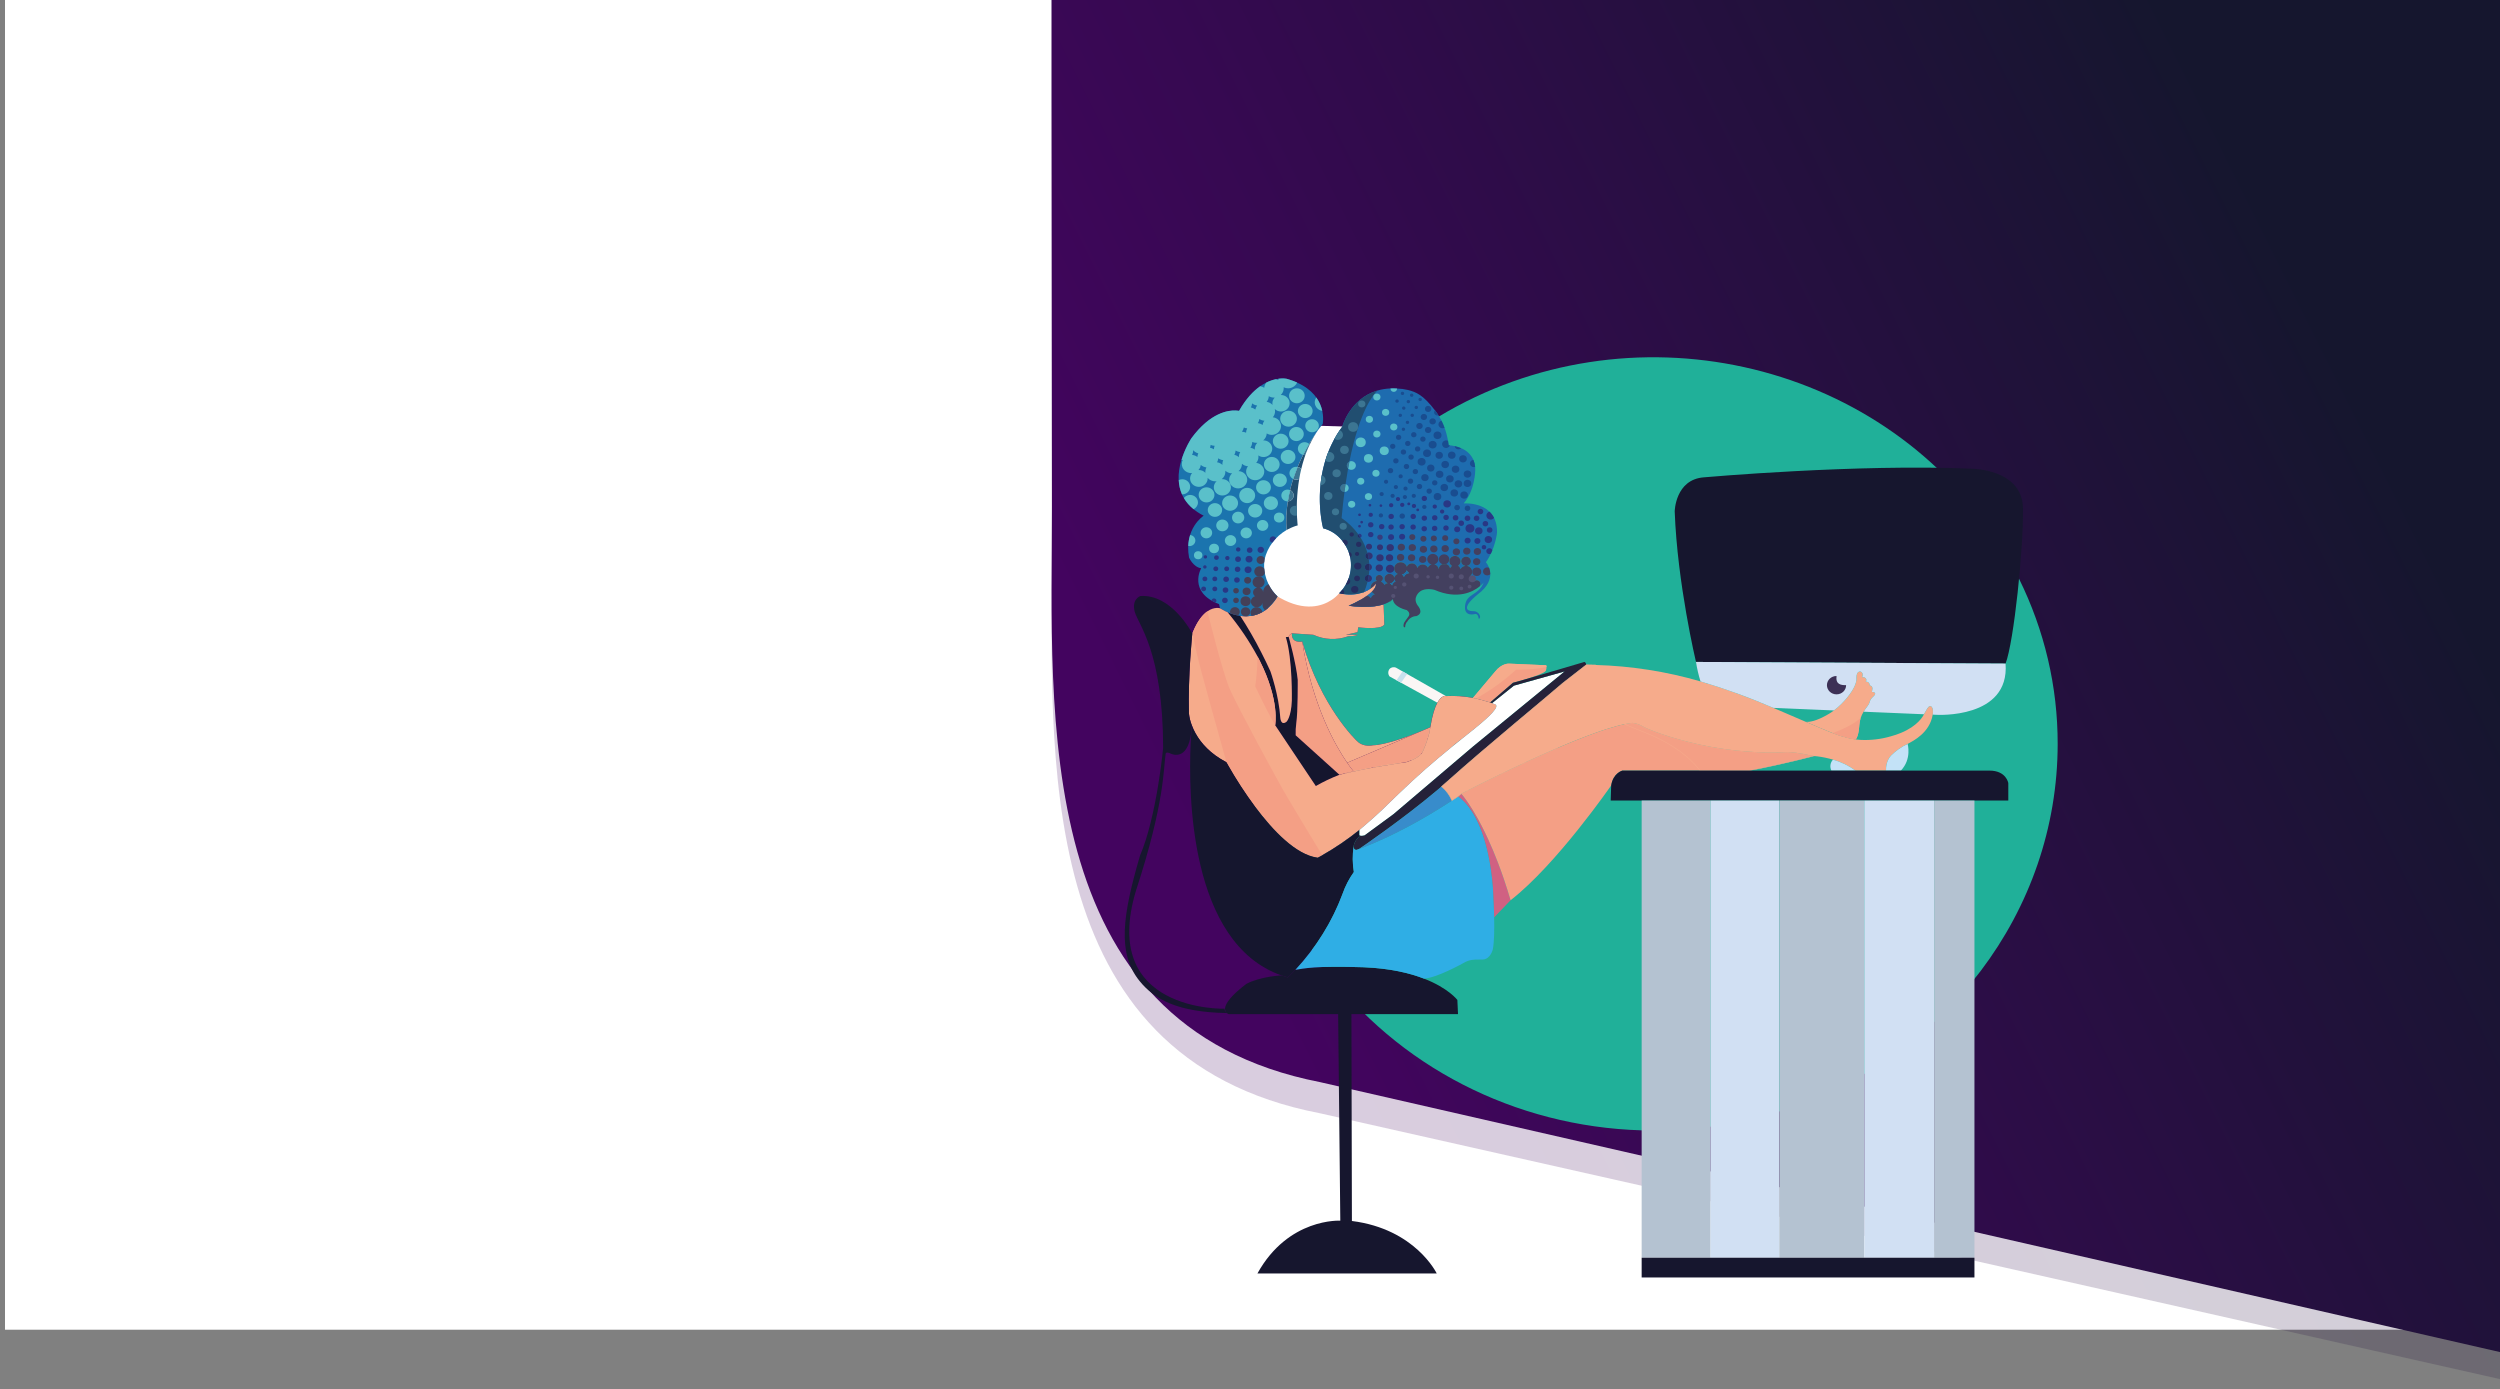 <?xml version="1.0" encoding="utf-8"?>
<!-- Generator: Adobe Illustrator 16.0.0, SVG Export Plug-In . SVG Version: 6.00 Build 0)  -->
<!DOCTYPE svg PUBLIC "-//W3C//DTD SVG 1.1//EN" "http://www.w3.org/Graphics/SVG/1.1/DTD/svg11.dtd">
<svg version="1.1" id="Capa_1" xmlns="http://www.w3.org/2000/svg" xmlns:xlink="http://www.w3.org/1999/xlink" x="0px" y="0px"
	 width="1420px" height="789px" viewBox="0 0 1420 789" enable-background="new 0 0 1420 789" xml:space="preserve">
<rect x="0" y="0" width="1420" height="789" fill="#808080" stroke="none"/>
<rect id="Rectángulo_79" x="2.839" fill="#FFFFFF" width="1418" height="755.277"/>
<linearGradient id="SVGID_1_" gradientUnits="userSpaceOnUse" x1="683.828" y1="599.401" x2="1324.61" y2="279.779" gradientTransform="matrix(1 0 0 1 16.68 -51.92)">
	<stop  offset="0" style="stop-color:#43045F"/>
	<stop  offset="1" style="stop-color:#15162E"/>
</linearGradient>
<path opacity="0.2" fill="url(#SVGID_1_)" enable-background="new    " d="M1425.839,0h-2H597.283v58.716v23.953l0.214,227.98
	c0,116.36-12.433,289.978,152.293,321.695l676.049,152.311V0L1425.839,0z"/>
<linearGradient id="SVGID_2_" gradientUnits="userSpaceOnUse" x1="687.478" y1="589.185" x2="1321.363" y2="273.002" gradientTransform="matrix(1 0 0 1 16.68 -51.92)">
	<stop  offset="0" style="stop-color:#43045F"/>
	<stop  offset="1" style="stop-color:#15162E"/>
</linearGradient>
<path fill="url(#SVGID_2_)" d="M597.283,0v32.14v24.322l0.214,231.512c0,118.159-12.433,294.467,152.293,326.675l674.049,154.211V0
	H597.283z"/>
<g id="vector" transform="translate(464.092 43.175)">
	<g id="Capa_30" transform="translate(139.039 123.825)">
		<path id="Trazado_42" fill="#20B099" d="M565.624,255.54c-0.026,95-63.819,179.23-158.134,208.795
			c-0.046,0.01-0.09,0.023-0.132,0.043c-22.979,7.136-46.982,10.769-71.141,10.76c-2.308,0-4.604-0.034-6.891-0.104
			c-72.043-2.104-138.876-36.461-180.5-92.789c-2.341-3.166-4.599-6.4-6.771-9.7c-16.332-24.747-27.29-52.39-32.224-81.279
			c9.968,13.341,23.134,27.282,35.5,28.878c0,0,10.462-5.154,23.991-15.985l0.571-0.454l0.239-0.197
			c0.105-0.102,0.216-0.198,0.33-0.288c2.476-2.107,7.748-6.648,11.979-10.688c0.33-0.326,0.67-0.651,0.988-0.968
			c1.056-1.041,2.089-2.04,3.075-3.01c0.495-0.471,0.989-0.957,1.463-1.419c0.475-0.465,0.956-0.927,1.431-1.372
			c0.593-0.573,1.187-1.147,1.758-1.691c11.899-11.415,19.21-17.674,30.167-26.658c0.001-0.009,0.005-0.016,0.011-0.02
			c0.042-0.025,0.079-0.059,0.11-0.097c0.025-0.034,0.056-0.065,0.088-0.098c0.7-0.745,3.011-2.514,5.967-4.764
			c0.221-0.182,0.44-0.349,0.67-0.525c8.476-6.745,17.529-13.94,18.563-17.315c0.03-0.098,0.054-0.194,0.063-0.298
			c0.06-0.337-0.021-0.684-0.22-0.967c-0.011-0.022-0.024-0.044-0.044-0.063l-0.064-0.031c-0.025-0.014-0.053-0.026-0.076-0.043
			l-0.109-0.043l-0.2-0.084l-1.429-0.588c-0.4-0.146-0.857-0.315-1.363-0.496c0,0-0.011,0-0.044-0.021
			c-0.11-0.021-0.418-0.115-0.879-0.264c-1.55-0.479-4.792-1.436-7.286-1.979c-0.017-0.01-0.036-0.014-0.055-0.012
			c-0.231-0.052-0.462-0.104-0.7-0.147c-0.286-0.063-0.56-0.114-0.813-0.157c-5.063-0.945-10.226-1.297-15.375-1.053
			c-0.013,0-0.022-0.004-0.032-0.011c-0.286-0.083-2.484-0.548-4.836,3.798c-1.407,2.576-2.868,6.868-4.014,13.962
			c0,0-22.167,9.956-32.508,10.215c0,0-5.406,1.411-9.166-2.45c0,0-20.419-19.117-31.047-56.463c0,0-6.273,1.357-5.856-4.681
			l12.178,0.831c6.164,2.855,13.278,3.171,19.691,0.873c0,0,4.945-0.126,5.363-0.926l-6.55,0.055l6.594-1.496l0.363-2.756
			c0,0,12.913,1.705,14.836-1.588l-0.43-11.477c-3.823,1.262-10.077,2.179-19.814,0.831c0,0,16.122-6.754,15.485-12.539
			c0,0-6.507,8.774-20.882,5.438c5.885-5.891,8.106-14.305,5.856-22.165c-4.308-12.805-14.979-14.741-14.979-14.741
			s-0.275-1.011-0.615-2.811c17.688-24.316,40.308-44.978,66.511-60.754C321.723,5.051,463.384,36.177,530.7,139.015
			c4.795,7.324,9.134,14.913,12.995,22.727v0.022C558.185,191.081,565.675,223.112,565.624,255.54z"/>
	</g>
	<g id="Audifonos" transform="translate(130.649 164.454)">
		<path id="Trazado_43" fill="#FFFFFF" d="M154.379,34.203l22.308,0.694l8.72,61.126l-6.491,34.405l-15.762,9.16l-43.563-2.325
			l-9.751-32.792l3.822-30.666l17.279-33.497L154.379,34.203z"/>
	</g>
	<g id="Capa_31" transform="translate(123.333 275.107)">
		<path id="Trazado_44" fill="#15162E" d="M173.383,121.788c0,0-0.769,0.287-2.107,0.841c-3.896,1.625-7.681,3.479-11.331,5.555
			l-23.079-34.539c0,0,2.813-13.814-8.937-37c-5.002-9.648-11.063-18.757-18.09-27.171c2.291,0.997,4.714,1.69,7.2,2.061
			c4.357,6.709,8.344,13.633,11.944,20.74c1.689,3.293,3.438,6.881,5.187,10.743c0,0,4.8,13.401,5.627,26.551
			c0,0,0.341,4.673,3.572,2.042c0,0,2.6-2.63,2.956-11.836c0,0,0.526-23.554-3.418-36.178l1.646-0.097
			c0,0,4.165,14.648,5.135,24.377c0,0,0.132,18.177-0.824,24.542c-0.313,2.306-0.428,4.63-0.341,6.953L173.383,121.788z"/>
	</g>
	<g id="Capa_5" transform="translate(130.531 258.16)">
		<path id="Trazado_45" fill="#F6AB8B" d="M191.67,53.383c-1.923,3.293-14.836,1.589-14.836,1.589l-0.363,2.756l-6.594,1.496
			l6.55-0.054c-0.418,0.801-5.362,0.927-5.362,0.927c-6.412,2.297-13.528,1.98-19.692-0.874l-7.66-0.525l-4.519-0.306
			c0,0-1.791,0.757-1.835,2.051l-1.646,0.098c3.945,12.625,3.418,36.178,3.418,36.178c-0.353,9.206-2.956,11.836-2.956,11.836
			c-3.23,2.63-3.572-2.043-3.572-2.043c-0.821-13.147-5.627-26.551-5.627-26.551c-1.747-3.861-3.494-7.448-5.187-10.743
			c-3.604-7.106-7.589-14.027-11.946-20.733c0.549,0.072,1.101,0.136,1.67,0.179h0.012c6.318,0.442,13.748-1.693,19.539-11.194
			c0.418,0.254,0.824,0.497,1.231,0.716c14.342,8.112,24.222,4.69,29.431,1.246c1.629-1.048,3.08-2.325,4.311-3.787
			c6.107,1.418,10.8,0.651,14.166-0.706c2.624-1,4.937-2.632,6.715-4.733c0.637,5.786-15.485,12.542-15.485,12.542
			c9.737,1.344,15.99,0.432,19.815-0.831L191.67,53.383z"/>
		<path id="Trazado_46" fill="#F6AB8B" d="M212.804,113.886l-42.245,18.01c-6.5-9.457-19.813-32.444-25.508-68.827
			c10.627,37.346,31.047,56.463,31.047,56.463c3.76,3.86,9.166,2.45,9.166,2.45C192.538,121.797,205.648,116.831,212.804,113.886z"
			/>
	</g>
	<g id="Capa_41" transform="translate(189.91 343.376)">
		<path id="Trazado_47" fill="#F49F85" d="M158.393,26.555c0,0.032-0.005,0.064-0.011,0.097c-0.347,2.044-0.819,4.068-1.418,6.061
			c-0.021,0.072-0.055,0.158-0.077,0.242c-0.918,2.799-2.004,5.545-3.253,8.226l-0.044,0.085c0,0.01-0.011,0.01-0.011,0.02
			l-0.101,0.128c-0.029,0.041-0.063,0.079-0.102,0.116c-0.037,0.048-0.077,0.094-0.121,0.137c-1.581,1.544-3.473,2.765-5.561,3.588
			c-0.022,0.011-0.058,0.021-0.077,0.031c-0.242,0.097-0.495,0.2-0.747,0.305l-0.066,0.031c-0.107,0.043-0.22,0.085-0.316,0.127
			c-0.209,0.084-0.407,0.146-0.596,0.222c-0.021,0-0.03,0.011-0.044,0.011c-0.151,0.053-0.3,0.104-0.429,0.147
			c-0.144,0.056-0.291,0.103-0.438,0.145c-0.065,0.021-0.12,0.044-0.164,0.055l-0.303,0.096c0,0-0.074,0.011-0.209,0.031
			c-0.064,0.011-0.144,0.021-0.229,0.032c-0.121,0.021-0.265,0.042-0.43,0.062c-0.178,0.022-0.354,0.043-0.519,0.074
			c-0.088,0.01-0.187,0.032-0.286,0.042c-0.385,0.055-0.813,0.116-1.308,0.191c-5.715,0.79-11.067,1.704-15.782,2.6
			c-0.286,0.053-0.583,0.104-0.89,0.158c-3.363,0.607-6.825,1.282-10.034,1.966c-1.305-1.571-2.526-3.202-3.66-4.89l42.245-18.013
			l0.912-0.382l0.582-0.24l1.055-0.455l0.891-0.382c0.199-0.084,0.373-0.156,0.539-0.231l0.431-0.191l0.176-0.073l0.242-0.104
			L158.393,26.555z"/>
		<path id="Trazado_48" fill="none" stroke="#F8C995" stroke-width="0.25" stroke-miterlimit="10" d="M114.839,51.572
			c3.209-0.683,6.671-1.357,10.034-1.967c-4.989,0.946-9.221,1.854-12.331,2.558c-1.021,0.23-1.912,0.432-2.682,0.608l-0.022-0.053
			c0.846-0.2,1.727-0.41,2.627-0.619C113.235,51.92,114.026,51.751,114.839,51.572z"/>
		<path id="Trazado_49" fill="none" stroke="#F8C995" stroke-width="0.25" stroke-miterlimit="10" d="M125.763,49.442
			c4.716-0.893,10.067-1.808,15.782-2.598C138.116,47.375,132.123,48.312,125.763,49.442z"/>
		<path id="Trazado_50" fill="none" stroke="#F8C995" stroke-width="0.25" stroke-miterlimit="10" d="M153.26,41.663
			c-1.547,1.583-3.447,2.811-5.561,3.588C149.787,44.427,151.679,43.207,153.26,41.663z"/>
		<path id="Trazado_51" fill="none" stroke="#F8C995" stroke-width="0.25" stroke-miterlimit="10" d="M153.634,41.178
			c1.249-2.681,2.335-5.426,3.253-8.226C156.045,35.776,154.956,38.528,153.634,41.178z"/>
		<path id="Trazado_52" fill="none" stroke="#F8C995" stroke-width="0.25" stroke-miterlimit="10" d="M158.382,26.65
			c-0.271,2.058-0.745,4.088-1.418,6.061C157.56,30.719,158.035,28.694,158.382,26.65z"/>
	</g>
	<g id="Capa_38" transform="translate(158.05 287.613)">
		<path id="Trazado_53" fill="#F49F85" d="M146.699,107.333c-0.813,0.182-1.6,0.35-2.374,0.527c-0.898,0.211-1.779,0.42-2.627,0.619
			c-0.758,0.192-1.482,0.384-2.176,0.576c-0.068,0.021-0.14,0.038-0.209,0.053c-0.054,0.02-0.108,0.033-0.165,0.041
			c-0.121,0.032-0.209,0.055-0.286,0.074c-0.077,0.021-0.132,0.032-0.2,0.053l-24.854-22.414c-0.086-2.323,0.026-4.647,0.341-6.953
			c0.956-6.364,0.824-24.544,0.824-24.544c-0.969-9.733-5.133-24.378-5.133-24.378c0.043-1.294,1.834-2.051,1.834-2.051
			c-0.418,6.037,5.857,4.681,5.857,4.681c5.693,36.376,19.014,59.367,25.508,68.827
			C144.173,104.132,145.394,105.764,146.699,107.333z"/>
	</g>
	<g id="Capa_37" transform="translate(175.723 142.28)">
		<path id="Trazado_54" fill="#1E6CAF" d="M148.26,156.524c-1.797,0.008-3.263-1.38-3.271-3.101
			c-0.007-1.418,0.989-2.664,2.422-3.026c-0.272-0.146-0.52-0.339-0.725-0.567c-0.492,1.333-1.689,2.312-3.143,2.566
			c1.562,0.847,2.109,2.744,1.228,4.239c-0.884,1.496-2.866,2.021-4.428,1.176c-0.464-0.252-0.855-0.608-1.144-1.038
			c-0.467,1.663-2.254,2.649-3.988,2.2c-1.427-0.367-2.414-1.607-2.409-3.019c-0.002-0.22,0.021-0.438,0.077-0.654
			c-2.149,1.226-4.369,2.333-6.649,3.314c9.737,1.348,15.99,0.433,19.815-0.83c1.147-0.368,2.256-0.852,3.3-1.442
			C148.997,156.461,148.63,156.524,148.26,156.524z M210.497,117.187c0.418-18.273-18.959-16.696-18.959-16.696
			c6.451-7.364,6.597-18.673,6.597-18.673c0.021-0.706,0.001-1.411-0.066-2.114c-0.12-1.362-0.453-2.699-0.989-3.966
			c-1.334-2.979-3.822-5.348-6.943-6.605c-1.192-0.521-2.438-0.923-3.716-1.199c-0.88-0.205-1.771-0.353-2.673-0.442
			c-0.462-0.042-0.725-0.055-0.725-0.055c-0.1-0.86-0.22-1.693-0.363-2.514c-0.435-2.529-1.097-5.016-1.978-7.438
			c-0.498-1.354-1.07-2.681-1.714-3.977c-0.43-0.862-0.881-1.684-1.354-2.462c-0.132-0.22-0.264-0.43-0.397-0.641
			c-0.606-0.97-1.269-1.908-1.979-2.809c-6.759-8.784-10.594-10.32-15.3-11.541c-2.045-0.484-4.137-0.763-6.242-0.831
			c-1.229-0.082-2.462-0.098-3.692-0.041c-2.544,0.085-5.064,0.493-7.5,1.209C126.887,41,122.566,56.917,122.566,56.917
			c-15.946,21.586-13.022,46.617-11.473,54.883c0.341,1.799,0.613,2.809,0.613,2.809s10.671,1.936,14.979,14.741
			c2.25,7.862,0.026,16.275-5.858,22.165c6.11,1.42,10.801,0.653,14.166-0.703c1.288-0.511,2.51-1.165,3.641-1.947v-0.011
			c-0.014-0.127-0.022-0.243-0.022-0.37c-0.005-1.983,1.521-3.667,3.572-3.944c-0.842-0.748-0.893-2.008-0.109-2.814
			c0.781-0.806,2.099-0.852,2.939-0.105c0.426,0.379,0.667,0.91,0.665,1.467c0.001,0.758-0.452,1.449-1.165,1.778
			c0.91,0.4,1.637,1.102,2.044,1.977c0.434-0.595,1.123-0.973,1.879-1.031c-1.493-0.503-2.276-2.073-1.748-3.501
			c0.403-1.095,1.48-1.826,2.692-1.83c1.357,0.005,2.528,0.916,2.813,2.188c0.163-0.976,0.872-1.783,1.846-2.104
			c-1.037-0.51-1.76-1.465-1.939-2.569c0.031-0.132,0.046-0.265,0.044-0.401c0.002-0.177-0.023-0.354-0.077-0.525v-0.02
			c0.216-1.936,2.03-3.338,4.052-3.132c1.49,0.152,2.734,1.152,3.148,2.533c0.59-1.521,2.354-2.295,3.94-1.732
			c1.131,0.401,1.91,1.399,1.992,2.55c0.576-1.629,2.424-2.501,4.124-1.949c0.846,0.273,1.535,0.869,1.909,1.644
			c0.631-1.566,2.469-2.345,4.104-1.742c1.084,0.4,1.854,1.336,2.006,2.438h0.063c0.11-1.712,1.647-3.014,3.438-2.908
			c1.493,0.087,2.729,1.14,2.993,2.55c0.221-0.534,0.599-0.994,1.089-1.326c-0.947-0.563-1.525-1.552-1.528-2.62
			c0.004-1.692,1.439-3.062,3.207-3.058c1.769,0.005,3.196,1.378,3.193,3.071c-0.004,1.017-0.531,1.965-1.411,2.533
			c0.715,0.433,1.208,1.129,1.36,1.925c0.525-1.021,1.558-1.716,2.736-1.851c-1.511-0.227-2.544-1.583-2.307-3.028
			c0.234-1.447,1.651-2.435,3.164-2.21c1.511,0.226,2.543,1.583,2.307,3.028c-0.187,1.137-1.118,2.031-2.307,2.209
			c1.926,0.225,3.297,1.901,3.062,3.746c-0.114,0.896-0.601,1.709-1.348,2.259c1.188,0.498,2.077,1.483,2.418,2.682
			c0.388-0.37,0.914-0.577,1.462-0.576c0.313-0.001,0.622,0.071,0.899,0.21c0.013,0,0.022,0.002,0.031,0.013h0.014
			c0.315,0.147,0.59,0.373,0.791,0.651c0.063,0.093,0.118,0.192,0.164,0.294c0.02,0.029,0.032,0.062,0.045,0.097
			c0.092,0.232,0.141,0.479,0.143,0.726v0.01c0.006,0.539-0.126,1.069-0.385,1.547c0.814-0.646,1.564-1.365,2.242-2.146
			c-2.836,7.343-9.693,6.04-10.52,12.951c-0.824,6.932,5.771,4.828,5.771,4.828c1.835-0.096,1.923,2.714,1.923,2.714
			c1.011,0,0.824-1.231,0.824-1.231c-0.302-1.799-1.944-3.108-3.849-3.063c-5.308,0-3.209-3.334-3.209-3.334
			c0.824-2.545,7.792-7.889,7.792-7.889c9.616-8.764,2.563-16.569,2.563-16.569C209.529,126.402,210.497,117.187,210.497,117.187z
			 M139.336,150.714c-0.829,0.791-1.721,1.522-2.659,2.189c0.878,0.16,1.646,0.663,2.121,1.389c0.301-1.056,1.152-1.884,2.253-2.188
			C140.351,151.809,139.755,151.327,139.336,150.714L139.336,150.714z"/>
	</g>
	<g id="Capa_32" transform="translate(175.721 143.579)">
		<path id="Trazado_55" fill="#214E70" d="M137.379,137.383c0.196,0,0.395-0.029,0.581-0.086c-0.043,0.831-0.133,1.672-0.254,2.527
			c-0.106-0.021-0.219-0.032-0.328-0.032c-1.147,0.002-2.077,0.895-2.074,1.994c0.002,0.934,0.682,1.74,1.635,1.941
			c-0.495,1.972-1.142,3.904-1.935,5.786c-3.704,1.438-7.76,1.842-11.692,1.168c-0.832-0.114-1.658-0.267-2.474-0.464
			c0.683-0.637,1.305-1.33,1.858-2.07c0.698-0.898,1.33-1.844,1.892-2.829c0.647-1.148,1.198-2.344,1.646-3.577
			c1.355-3.832,1.65-7.937,0.857-11.91v-0.01c-0.11-0.579-0.244-1.168-0.4-1.767c-0.154-0.454-0.319-0.905-0.483-1.328
			c-0.487-1.252-1.079-2.465-1.77-3.629c-0.533-0.906-1.131-1.779-1.791-2.608c-2.677-3.523-6.537-6.059-10.936-7.179
			c0,0-0.274-1.01-0.614-2.809c-1.297-7.144-1.602-14.42-0.9-21.64c0.165-1.818,0.418-3.69,0.747-5.608
			c0.495-2.854,1.17-5.679,2.022-8.458c0.481-1.598,1.044-3.217,1.681-4.838c1.005-2.556,2.18-5.046,3.517-7.459
			c0.9-1.641,1.893-3.271,2.989-4.881h0.011c0.44-0.671,0.912-1.341,1.407-1.998c0,0,4.319-15.918,19.938-20.526
			c-2.188,2.125-10.078,11.487-15.85,40.313c-0.904,0.41-1.481,1.281-1.481,2.241c-0.005,0.644,0.261,1.259,0.733,1.714
			c-0.505,2.788-0.986,5.744-1.449,8.867c-0.192-0.051-0.395-0.076-0.595-0.074c-1.305-0.005-2.366,1.001-2.374,2.252
			c-0.006,1.249,1.048,2.267,2.354,2.273c-0.603,4.586-1.154,9.521-1.627,14.837c3.674,2.494,6.863,5.586,9.429,9.132
			c-0.306,0.217-0.485,0.561-0.483,0.926c-0.002,0.643,0.541,1.167,1.215,1.168c0.003,0,0.005,0,0.007,0
			c0.209,0.003,0.415-0.052,0.593-0.158c1.724,2.694,3.037,5.61,3.9,8.659c-1.03,0.481-1.459,1.667-0.957,2.653
			c0.33,0.65,1.003,1.077,1.757,1.113c0.121,0.8,0.209,1.628,0.264,2.473c-0.185-0.056-0.377-0.084-0.571-0.084
			c-1.147,0.023-2.062,0.936-2.034,2.037c0.022,1.066,0.922,1.926,2.034,1.95L137.379,137.383L137.379,137.383z"/>
	</g>
	<g id="Capa_3" transform="translate(95.523 136.381)">
		<path id="Trazado_56" fill="#1B74AE" d="M191.673,61.356l-0.103,0.126c-0.088,0.097-0.164,0.191-0.239,0.287
			c-0.022,0.031-0.045,0.054-0.066,0.084c-0.088,0.105-0.176,0.222-0.286,0.348c-0.033,0.048-0.068,0.095-0.107,0.139
			c-0.121,0.145-0.242,0.294-0.354,0.442c-1.125,1.362-2.151,2.797-3.077,4.291c-0.058,0.073-0.107,0.15-0.152,0.231
			c-6.552,9.712-17.913,30.319-16.121,54.183c-6.372,3.718-10.893,9.755-12.521,16.728c-1.105,7.738,1.64,15.527,7.418,21.039
			c-5.792,9.502-13.221,11.636-19.54,11.193h-0.011c-0.571-0.042-1.121-0.105-1.67-0.179c-2.486-0.373-4.909-1.066-7.2-2.062
			c0,0-0.286-0.126-0.758-0.348c-0.231-0.104-0.506-0.242-0.813-0.4c-0.671-0.325-1.494-0.765-2.353-1.283
			c-0.07-0.049-0.146-0.096-0.22-0.136c-0.058-0.031-0.103-0.063-0.121-0.074c0-0.007-0.005-0.012-0.011-0.012l-0.552-2.366
			c-17.856-6.837-10.166-20.378-10.166-20.378c-4.525-0.661-6.867-6.048-6.867-6.048c-3.021-16.569,8.301-23.806,8.301-23.806
			c-20.955-10.643-13.848-30.872-9.405-39.708c0.728-1.477,1.543-2.914,2.439-4.303c10.793-14.686,21.101-15.927,25.179-15.737
			c0.464,0.013,0.927,0.055,1.385,0.126c0.063,0.019,0.123,0.029,0.188,0.031l0.011,0.01c0.033,0,0.063,0.01,0.1,0.01
			c0.11,0.032,0.165,0.042,0.165,0.042v-0.01c5.146-9.068,10.759-13.729,15.529-16.082c0.253-0.126,0.495-0.242,0.734-0.348
			c0.266-0.126,0.538-0.243,0.791-0.349c0.45-0.179,0.892-0.346,1.318-0.495l0.563-0.191c0.119-0.032,0.239-0.062,0.36-0.105
			c0.484-0.136,0.945-0.253,1.388-0.358c0.088-0.02,0.164-0.03,0.253-0.052c0.492-0.116,0.967-0.192,1.418-0.252l0.495-0.063
			c0.3-0.031,0.579-0.052,0.846-0.074c0.187-0.02,0.363-0.02,0.527-0.031c0.923-0.044,1.848,0.009,2.759,0.157
			c0.01,0.007,0.021,0.01,0.031,0.012h0.021c0.286,0.084,0.561,0.158,0.835,0.252c0.275,0.095,0.56,0.168,0.824,0.253
			c0.769,0.252,1.506,0.505,2.209,0.766c0.561,0.21,1.1,0.43,1.616,0.66c0.151,0.074,0.308,0.139,0.462,0.213
			C195.004,45.765,191.673,61.356,191.673,61.356z"/>
	</g>
	<g id="Capa_4" transform="translate(108.332 144.271)">
		<ellipse id="Elipse_101" fill="#293785" cx="130.527" cy="135.912" rx="1.605" ry="1.539"/>
		<ellipse id="Elipse_102" fill="#293785" cx="130.164" cy="141.99" rx="1.619" ry="1.549"/>
		<ellipse id="Elipse_103" fill="#444058" cx="129.65" cy="148.081" rx="1.618" ry="1.55"/>
		<ellipse id="Elipse_104" fill="#444058" cx="129.65" cy="153.58" rx="1.618" ry="1.55"/>
		<ellipse id="Elipse_105" fill="#293785" cx="123.325" cy="153.58" rx="1.619" ry="1.55"/>
		<ellipse id="Elipse_106" fill="#293785" cx="123.656" cy="147.727" rx="1.619" ry="1.55"/>
		<ellipse id="Elipse_107" fill="#293785" cx="124.025" cy="141.573" rx="1.618" ry="1.55"/>
		<ellipse id="Elipse_108" fill="#293785" cx="124.334" cy="135.62" rx="1.397" ry="1.338"/>
		<ellipse id="Elipse_109" fill="#293785" cx="118.145" cy="135.62" rx="1.396" ry="1.338"/>
		<ellipse id="Elipse_110" fill="#293785" cx="117.585" cy="141.362" rx="1.397" ry="1.337"/>
		<ellipse id="Elipse_111" fill="#293785" cx="117.585" cy="147.05" rx="1.397" ry="1.338"/>
		<path id="Trazado_57" fill="#293785" d="M118.518,153.787c0.002,0.409-0.191,0.797-0.525,1.054
			c-0.771-0.357-1.523-0.75-2.254-1.179c0.07-0.733,0.75-1.272,1.516-1.204C117.972,152.521,118.52,153.099,118.518,153.787
			L118.518,153.787z"/>
		<ellipse id="Elipse_112" fill="#293785" cx="111.236" cy="147.05" rx="1.396" ry="1.338"/>
		<ellipse id="Elipse_113" fill="#293785" cx="111.945" cy="141.362" rx="1.396" ry="1.337"/>
		<ellipse id="Elipse_114" fill="#293785" cx="111.945" cy="134.573" rx="0.984" ry="0.943"/>
		<ellipse id="Elipse_115" fill="#293785" cx="112.221" cy="128.868" rx="0.985" ry="0.943"/>
		<ellipse id="Elipse_116" fill="#293785" cx="118.522" cy="129.275" rx="1.351" ry="1.293"/>
		<ellipse id="Elipse_117" fill="#293785" cx="130.782" cy="130.161" rx="1.672" ry="1.6"/>
		<ellipse id="Elipse_118" fill="#293785" cx="124.712" cy="129.526" rx="1.239" ry="1.187"/>
		<ellipse id="Elipse_119" fill="#293785" cx="130.888" cy="124.657" rx="1.268" ry="1.213"/>
		<ellipse id="Elipse_120" fill="#293785" cx="136.477" cy="136.173" rx="1.99" ry="1.906"/>
		<ellipse id="Elipse_121" fill="#444058" cx="136.243" cy="142.167" rx="1.992" ry="1.907"/>
		<ellipse id="Elipse_122" fill="#444058" cx="135.648" cy="148.439" rx="2.267" ry="2.17"/>
		<ellipse id="Elipse_123" fill="#444058" cx="135.073" cy="154.047" rx="2.895" ry="2.771"/>
		<path id="Trazado_58" fill="#444058" d="M144.61,160.183c-1.896,1.088-3.986,1.821-6.165,2.167
			c-0.997-1.499-0.536-3.488,1.027-4.44c0.404-0.248,0.859-0.409,1.337-0.472c0.204,0.034,0.415,0.051,0.625,0.052
			c0.157,0.002,0.316-0.012,0.474-0.042C143.33,157.707,144.419,158.809,144.61,160.183z"/>
		<path id="Trazado_59" fill="#444058" d="M137.749,160.047c0.006,1.418-1.188,2.572-2.671,2.577
			c-1.48,0.005-2.687-1.139-2.691-2.557c-0.005-1.419,1.19-2.572,2.672-2.577c0.005,0,0.009,0,0.013,0
			C136.546,157.489,137.745,158.633,137.749,160.047z"/>
		<path id="Trazado_60" fill="#444058" d="M141.907,157.448c-0.156,0.03-0.314,0.043-0.474,0.042
			c-0.211-0.001-0.42-0.019-0.627-0.052c0.155-0.029,0.313-0.044,0.475-0.042C141.491,157.396,141.7,157.414,141.907,157.448z"/>
		<path id="Trazado_61" fill="#444058" d="M153.261,151.356c-1.778,3.076-4.209,5.763-7.132,7.89
			c-0.953-0.895-1.487-2.12-1.481-3.398c0.001-0.314,0.028-0.628,0.088-0.938c-0.282,1.335-1.415,2.351-2.824,2.536
			c-0.207-0.033-0.416-0.051-0.626-0.052c-0.159-0.002-0.317,0.013-0.473,0.042c-1.826-0.332-3.025-2.016-2.682-3.764
			c0.231-1.17,1.118-2.121,2.307-2.475c-1.264-0.92-1.506-2.646-0.544-3.853c0.408-0.515,0.993-0.875,1.652-1.017
			c-1.815-0.472-2.892-2.264-2.397-4.003c0.358-1.272,1.482-2.213,2.851-2.383c0.344,0.127,0.708,0.193,1.076,0.192
			c0.153,0,0.309-0.011,0.462-0.032h0.012c1.778,0.579,2.73,2.427,2.126,4.129c-0.4,1.132-1.421,1.962-2.652,2.162
			c1.141,0.351,1.936,1.337,2,2.483c-0.005-1.951,1.229-3.709,3.12-4.439C149.388,147.025,151.125,149.37,153.261,151.356z"/>
		<path id="Trazado_62" fill="#444058" d="M143.533,140.1c-0.153,0.021-0.309,0.032-0.462,0.032
			c-0.368,0.001-0.733-0.064-1.076-0.192c0.146-0.02,0.291-0.031,0.438-0.031C142.809,139.908,143.181,139.973,143.533,140.1z"/>
		<path id="Trazado_63" fill="#444058" d="M146.016,138.08c-0.362,1.065-1.317,1.846-2.475,2.02h-0.009
			c-0.153,0.021-0.309,0.032-0.462,0.032c-0.368,0.001-0.733-0.064-1.076-0.192c-1.598-0.57-2.41-2.269-1.815-3.798
			c0.596-1.528,2.37-2.308,3.97-1.739c0.638,0.227,1.18,0.651,1.541,1.202c0.012,0,0.012,0,0,0.013
			C145.751,136.442,145.859,137.265,146.016,138.08z"/>
		<path id="Trazado_64" fill="#444058" d="M145.93,129.875c-0.065,0.287-0.089,0.442-0.089,0.442
			c-0.064,0.525-0.12,1.053-0.165,1.568c-0.72,1.05-2.192,1.343-3.291,0.653c-1.098-0.69-1.401-2.099-0.683-3.151
			c0.721-1.049,2.194-1.341,3.292-0.652C145.427,129.008,145.756,129.407,145.93,129.875L145.93,129.875z"/>
		<path id="Trazado_65" fill="#323473" d="M219.531,135.606c0.002,0.135-0.013,0.27-0.044,0.4c-0.229,1.245-1.469,2.075-2.769,1.855
			c-1.299-0.22-2.166-1.404-1.938-2.649c0.229-1.243,1.468-2.074,2.767-1.855c0.932,0.157,1.677,0.823,1.903,1.702v0.02
			C219.507,135.249,219.533,135.428,219.531,135.606z"/>
		<ellipse id="Elipse_124" fill="#323473" cx="216.828" cy="129.358" rx="2.08" ry="1.991"/>
		<ellipse id="Elipse_125" fill="#323473" cx="217.241" cy="123.586" rx="2.08" ry="1.991"/>
		<ellipse id="Elipse_126" fill="#293785" cx="217.7" cy="117.621" rx="1.736" ry="1.662"/>
		<ellipse id="Elipse_127" fill="#293785" cx="217.701" cy="111.919" rx="1.564" ry="1.498"/>
		<ellipse id="Elipse_128" fill="#293785" cx="217.757" cy="105.899" rx="1.565" ry="1.499"/>
		<ellipse id="Elipse_129" fill="#293785" cx="217.757" cy="99.522" rx="1.222" ry="1.169"/>
		<path id="Trazado_66" fill="#43405F" d="M216.981,143.969c-0.066,0.009-0.136,0.012-0.2,0.01
			c-0.322,0.002-0.645-0.052-0.945-0.158c0.073-0.008,0.146-0.012,0.221-0.01C216.372,143.808,216.684,143.863,216.981,143.969z"/>
		<path id="Trazado_67" fill="#43405F" d="M216.981,143.969c-0.066,0.009-0.136,0.012-0.2,0.01
			c-0.322,0.002-0.645-0.052-0.945-0.158c0.073-0.008,0.146-0.012,0.221-0.01C216.372,143.808,216.684,143.863,216.981,143.969z"/>
		<path id="Trazado_68" fill="#444058" d="M206.033,146.865v0.01c0.105-0.071,0.21-0.148,0.308-0.232
			C206.246,146.726,206.143,146.801,206.033,146.865z M201.923,152.319c-0.229,0.147-0.462,0.296-0.689,0.432
			c0.229-0.136,0.462-0.287,0.698-0.419c0.057-0.042,0.109-0.074,0.178-0.117c-0.06,0.036-0.119,0.078-0.188,0.109L201.923,152.319z
			 M216.748,154.351c0.566-0.193,1.065-0.537,1.44-0.987c-0.449,0.37-0.932,0.701-1.438,0.992L216.748,154.351z"/>
		<ellipse id="Elipse_130" fill="#323473" cx="211.002" cy="135.144" rx="2.08" ry="1.991"/>
		<ellipse id="Elipse_131" fill="#323473" cx="211.415" cy="129.372" rx="2.08" ry="1.991"/>
		<ellipse id="Elipse_132" fill="#323473" cx="211.415" cy="123.406" rx="1.736" ry="1.661"/>
		<ellipse id="Elipse_133" fill="#373C7C" cx="211.416" cy="117.704" rx="1.565" ry="1.499"/>
		<ellipse id="Elipse_134" fill="#293785" cx="212.388" cy="111.684" rx="1.564" ry="1.498"/>
		<ellipse id="Elipse_135" fill="#194D90" cx="211.93" cy="105.306" rx="1.223" ry="1.169"/>
		<ellipse id="Elipse_136" fill="#293785" cx="211.93" cy="99.761" rx="0.771" ry="0.738"/>
		<path id="Trazado_69" fill="#323473" d="M206.846,141.089c0.008,1.097-0.92,1.993-2.065,1.998c-0.003,0-0.006,0-0.009,0
			c-0.149,0.004-0.299-0.014-0.44-0.052c0.339-1.287,0.596-2.588,0.77-3.903C206.106,139.279,206.849,140.112,206.846,141.089z"/>
		<path id="Trazado_70" fill="#252D60" d="M205.098,139.132c-0.174,1.315-0.431,2.617-0.77,3.903
			c-1.122-0.236-1.832-1.296-1.587-2.37c0.209-0.913,1.052-1.563,2.027-1.565C204.881,139.099,204.991,139.11,205.098,139.132z"/>
		<path id="Trazado_71" fill="#323473" d="M206.846,134.703c0.006,0.881-0.605,1.655-1.492,1.893
			c0.071-1.269,0.067-2.539-0.014-3.808C206.236,133.027,206.854,133.812,206.846,134.703z"/>
		<path id="Trazado_72" fill="#252D60" d="M205.352,136.596v0.01c-0.188,0.057-0.387,0.086-0.582,0.086
			c-1.15-0.025-2.063-0.938-2.037-2.039c0.022-1.066,0.922-1.926,2.037-1.948c0.191,0,0.386,0.028,0.568,0.084
			C205.422,134.055,205.426,135.328,205.352,136.596z"/>
		<path id="Trazado_73" fill="#323473" d="M207.263,128.328c0.002,1.098-0.928,1.995-2.076,1.998
			c-0.036,0.002-0.073-0.002-0.109-0.011c-0.182-1.271-0.449-2.529-0.8-3.767c0.28-0.139,0.595-0.211,0.912-0.21
			C206.333,126.343,207.261,127.231,207.263,128.328z"/>
		<path id="Trazado_74" fill="#252D60" d="M205.076,130.315c-1.145-0.059-2.021-0.99-1.963-2.085
			c0.039-0.723,0.482-1.367,1.163-1.683C204.627,127.787,204.893,129.045,205.076,130.315z"/>
		<ellipse id="Elipse_137" fill="#323473" cx="205.184" cy="123.054" rx="1.735" ry="1.662"/>
		<ellipse id="Elipse_138" fill="#293785" cx="206.158" cy="116.206" rx="1.564" ry="1.499"/>
		<ellipse id="Elipse_139" fill="#252D60" cx="197.068" cy="147.341" rx="2.08" ry="1.991"/>
		<ellipse id="Elipse_140" fill="#252D60" cx="198.391" cy="141.094" rx="1.668" ry="1.596"/>
		<path id="Trazado_75" fill="#252D60" d="M191.13,148.937c0.003,0.389-0.148,0.766-0.429,1.052
			c-0.832-0.113-1.658-0.267-2.474-0.464c0.682-0.638,1.303-1.332,1.855-2.073C190.717,147.698,191.13,148.286,191.13,148.937z"/>
		<ellipse id="Elipse_141" fill="#252D60" cx="198.805" cy="134.078" rx="2.079" ry="1.991"/>
		<path id="Trazado_76" fill="#252D60" d="M194.518,142.687c0,1.097-0.93,1.987-2.073,1.988c-0.002,0-0.003,0-0.004,0
			c-0.156-0.002-0.313-0.02-0.462-0.054c0.646-1.147,1.197-2.343,1.646-3.576C194.184,141.42,194.518,142.034,194.518,142.687z"/>
		<ellipse id="Elipse_142" fill="#252D60" cx="198.391" cy="127.181" rx="1.202" ry="1.152"/>
		<path id="Trazado_77" fill="#252D60" d="M195.363,127.696c0.005,0.596-0.333,1.146-0.879,1.431c-0.11-0.578-0.243-1.167-0.4-1.767
			c-0.154-0.455-0.318-0.905-0.482-1.328h0.021c0.957-0.002,1.736,0.738,1.741,1.653
			C195.363,127.69,195.363,127.692,195.363,127.696z"/>
		<path id="Trazado_78" fill="#252D60" d="M193.152,120.795c-0.001,0.763-0.545,1.428-1.319,1.609
			c-0.533-0.906-1.131-1.779-1.791-2.608c0.323-0.416,0.832-0.66,1.374-0.662C192.374,119.136,193.149,119.879,193.152,120.795z"/>
		<ellipse id="Elipse_143" fill="#252D60" cx="195.322" cy="116.123" rx="1.257" ry="1.203"/>
		<ellipse id="Elipse_144" fill="#252D60" cx="199.32" cy="121.745" rx="1.563" ry="1.499"/>
		<ellipse id="Elipse_145" fill="#293785" cx="206.158" cy="110.635" rx="1.564" ry="1.498"/>
		<ellipse id="Elipse_146" fill="#293785" cx="206.158" cy="104.958" rx="1.221" ry="1.169"/>
		<ellipse id="Elipse_147" fill="#293785" cx="205.698" cy="99.522" rx="0.771" ry="0.739"/>
		<path id="Trazado_79" fill="#252D60" d="M200.372,117.891c-0.178,0.105-0.384,0.161-0.593,0.158
			c-0.672,0.002-1.22-0.518-1.22-1.162c0-0.002,0-0.004,0-0.006c-0.003-0.364,0.178-0.708,0.481-0.926
			C199.493,116.567,199.944,117.218,200.372,117.891z"/>
		<path id="Trazado_80" fill="#293785" d="M200.999,116.882c0.004,0.422-0.237,0.811-0.626,1.01
			c-0.429-0.669-0.879-1.326-1.33-1.934c0.532-0.391,1.295-0.298,1.704,0.212C200.911,116.373,201,116.622,200.999,116.882
			L200.999,116.882z"/>
		<ellipse id="Elipse_148" fill="#293785" cx="199.779" cy="111.447" rx="0.771" ry="0.739"/>
		<ellipse id="Elipse_149" fill="#293785" cx="201" cy="109.136" rx="0.771" ry="0.739"/>
		<ellipse id="Elipse_150" fill="#293785" cx="199.779" cy="104.957" rx="0.771" ry="0.739"/>
		<path id="Trazado_81" fill="#43405F" d="M219.531,135.606c0.002,0.135-0.013,0.27-0.044,0.4c-0.041-0.186-0.062-0.376-0.056-0.568
			c0-0.126,0.012-0.242,0.021-0.358C219.507,135.251,219.533,135.428,219.531,135.606z"/>
		<ellipse id="Elipse_151" fill="#43405F" cx="223.114" cy="129.155" rx="2.08" ry="1.991"/>
		<ellipse id="Elipse_152" fill="#43405F" cx="223.527" cy="123.382" rx="2.08" ry="1.991"/>
		<ellipse id="Elipse_153" fill="#293785" cx="223.986" cy="117.417" rx="1.734" ry="1.662"/>
		<ellipse id="Elipse_154" fill="#293785" cx="223.987" cy="111.715" rx="1.563" ry="1.498"/>
		<ellipse id="Elipse_155" fill="#194D90" cx="224.043" cy="105.694" rx="1.565" ry="1.499"/>
		<ellipse id="Elipse_156" fill="#293785" cx="224.043" cy="99.317" rx="1.221" ry="1.169"/>
		<ellipse id="Elipse_157" fill="#43405F" cx="229.354" cy="129.358" rx="2.08" ry="1.991"/>
		<ellipse id="Elipse_158" fill="#43405F" cx="229.768" cy="123.586" rx="2.079" ry="1.991"/>
		<ellipse id="Elipse_159" fill="#43405F" cx="229.768" cy="117.621" rx="1.734" ry="1.662"/>
		<ellipse id="Elipse_160" fill="#293785" cx="230.227" cy="111.919" rx="1.563" ry="1.498"/>
		<ellipse id="Elipse_161" fill="#293785" cx="230.283" cy="105.899" rx="1.564" ry="1.499"/>
		<ellipse id="Elipse_162" fill="#293785" cx="232.852" cy="102.169" rx="0.813" ry="0.778"/>
		<ellipse id="Elipse_163" fill="#293785" cx="230.696" cy="99.929" rx="1.221" ry="1.169"/>
		<ellipse id="Elipse_164" fill="#293785" cx="227.776" cy="98.761" rx="0.844" ry="0.808"/>
		<ellipse id="Elipse_165" fill="#43405F" cx="235.669" cy="130.323" rx="2.08" ry="1.991"/>
		<ellipse id="Elipse_166" fill="#43405F" cx="236.082" cy="124.55" rx="2.08" ry="1.991"/>
		<ellipse id="Elipse_167" fill="#43405F" cx="236.082" cy="118.586" rx="1.736" ry="1.662"/>
		<ellipse id="Elipse_168" fill="#293785" cx="236.542" cy="112.883" rx="1.565" ry="1.499"/>
		<ellipse id="Elipse_169" fill="#293785" cx="236.597" cy="106.863" rx="1.564" ry="1.498"/>
		<ellipse id="Elipse_170" fill="#194D90" cx="236.598" cy="100.486" rx="1.222" ry="1.169"/>
		<path id="Trazado_82" fill="#43405F" d="M268.365,143.687c-0.021-0.112-0.056-0.222-0.102-0.327
			c-0.011-0.033-0.023-0.066-0.045-0.097c-0.044-0.102-0.099-0.203-0.164-0.294c-0.2-0.279-0.474-0.503-0.791-0.652h-0.012
			c-0.009-0.01-0.021-0.013-0.033-0.013c-0.275-0.14-0.586-0.211-0.897-0.21c-0.548-0.002-1.074,0.206-1.462,0.576
			c-0.341-1.198-1.23-2.183-2.418-2.682c1.539-1.131,1.827-3.243,0.646-4.716c-0.573-0.717-1.425-1.18-2.358-1.29
			c1.511-0.227,2.544-1.583,2.308-3.03c-0.236-1.448-1.653-2.436-3.165-2.21s-2.545,1.583-2.309,3.029
			c0.187,1.138,1.117,2.032,2.309,2.211c-1.182,0.132-2.211,0.829-2.737,1.851c-0.152-0.796-0.646-1.493-1.36-1.925
			c1.464-0.946,1.85-2.852,0.858-4.254c-0.986-1.4-2.978-1.77-4.44-0.822c-1.466,0.945-1.853,2.851-0.861,4.252
			c0.256,0.362,0.591,0.669,0.979,0.898c-0.488,0.331-0.866,0.792-1.089,1.326c-0.214-1.145-1.077-2.08-2.24-2.42h-0.012
			c-0.363,0.149-0.758,0.224-1.152,0.221c-0.321,0-0.643-0.05-0.945-0.147c-1.19,0.427-2.006,1.486-2.077,2.703h-0.065
			c-0.169-1.259-1.146-2.283-2.438-2.557c1.683-0.464,2.651-2.144,2.167-3.753c-0.482-1.611-2.238-2.539-3.921-2.075
			c-1.681,0.463-2.651,2.144-2.167,3.753c0.318,1.06,1.214,1.872,2.338,2.118c-0.958,0.254-1.731,0.93-2.088,1.817
			c-0.753-1.561-2.686-2.242-4.314-1.522c-0.812,0.358-1.433,1.019-1.719,1.828c-0.115-1.617-1.58-2.839-3.271-2.727
			c-1.202,0.08-2.245,0.824-2.664,1.907c-0.563-1.872-2.604-2.952-4.558-2.414c-1.438,0.396-2.483,1.587-2.645,3.013v0.021
			c0.053,0.17,0.079,0.348,0.077,0.525c0.002,0.135-0.015,0.268-0.044,0.4c0.185,1.106,0.91,2.061,1.954,2.569
			c-0.975,0.322-1.684,1.131-1.847,2.104c-0.317-1.483-1.834-2.438-3.384-2.134c-1.333,0.263-2.289,1.388-2.287,2.689
			c-0.005,1.165,0.765,2.205,1.912,2.585c-0.756,0.06-1.444,0.436-1.879,1.031c-0.407-0.875-1.134-1.579-2.044-1.977
			c0.713-0.329,1.166-1.019,1.165-1.777c0-1.098-0.931-1.988-2.076-1.989c-1.146,0-2.078,0.89-2.078,1.988
			c0,0.551,0.238,1.077,0.659,1.453c-2.053,0.276-3.577,1.962-3.572,3.945c0,0.126,0.012,0.243,0.022,0.369
			c0.107-0.063,0.213-0.138,0.308-0.22c1.043-0.726,1.976-1.585,2.771-2.557c0.163,1.525-0.837,3.124-2.387,4.64
			c0.418,0.613,1.016,1.097,1.714,1.389c-1.099,0.303-1.95,1.133-2.253,2.188c-0.475-0.727-1.241-1.229-2.12-1.389
			c-0.627,0.452-1.285,0.883-1.957,1.305c-0.064,0.042-0.119,0.074-0.177,0.114c-0.241,0.138-0.473,0.289-0.698,0.421
			c-0.318,0.191-0.639,0.383-0.955,0.557c-2.149,1.225-4.369,2.332-6.649,3.314c9.737,1.347,15.99,0.433,19.815-0.831
			c1.147-0.368,2.256-0.852,3.3-1.441h0.011c0.509-0.289,0.991-0.619,1.44-0.988l0.011-0.011c0.188-0.152,0.364-0.317,0.528-0.495
			c0.272,4.64,7.867,6.222,7.867,6.222c2.571,1.841,0.969,3.682,0.969,3.682c-1.058,1.315-2.52,3.598-2.52,3.598
			c-0.923,3.072,0.638,2.454,0.638,2.454c0.09-2.454,1.286-3.241,1.286-3.241c0.994-1.84,2.956-3.018,5.12-3.072
			c4.583-1.745,0.824-5.871,0.824-5.871c-3.473-4.731,1.2-8.068,1.2-8.068c3.108-2.368,8.242-0.958,8.242-0.958
			c13.221,5.723,21.848,1.105,25.672-1.957c0.259-0.478,0.391-1.009,0.385-1.547v-0.01
			C268.414,143.952,268.397,143.818,268.365,143.687z M218.295,145.055c-0.296-0.491-0.757-0.873-1.308-1.084
			c1.336-0.091,2.427-1.056,2.627-2.325c0.096,0.433,0.302,0.839,0.6,1.177c-0.981,0.395-1.7,1.23-1.917,2.23L218.295,145.055
			L218.295,145.055z M224.995,140.195c-0.194-0.54-0.569-1.001-1.065-1.314c1.291-0.273,2.324-1.197,2.699-2.411
			c0.252,0.673,0.753,1.234,1.407,1.579c-1.341,0.141-2.5,0.96-3.035,2.146L224.995,140.195L224.995,140.195z"/>
		<ellipse id="Elipse_171" fill="#43405F" cx="241.992" cy="124.347" rx="2.08" ry="1.991"/>
		<ellipse id="Elipse_172" fill="#43405F" cx="241.992" cy="118.381" rx="1.735" ry="1.662"/>
		<ellipse id="Elipse_173" fill="#293785" cx="242.452" cy="112.68" rx="1.564" ry="1.499"/>
		<ellipse id="Elipse_174" fill="#293785" cx="242.508" cy="106.659" rx="1.565" ry="1.498"/>
		<ellipse id="Elipse_175" fill="#293785" cx="242.508" cy="100.282" rx="1.223" ry="1.169"/>
		<path id="Trazado_83" fill="#43405F" d="M250.779,130.276c-0.006,1.137-0.712,2.164-1.8,2.617h-0.014
			c-0.363,0.15-0.757,0.225-1.151,0.222c-1.645,0.004-2.979-1.266-2.981-2.838c-0.004-1.573,1.323-2.85,2.965-2.854
			c1.645-0.004,2.979,1.266,2.981,2.838C250.779,130.267,250.779,130.272,250.779,130.276z"/>
		<ellipse id="Elipse_176" fill="#43405F" cx="248.443" cy="124.143" rx="2.08" ry="1.991"/>
		<ellipse id="Elipse_177" fill="#43405F" cx="248.443" cy="118.179" rx="1.734" ry="1.662"/>
		<ellipse id="Elipse_178" fill="#293785" cx="248.903" cy="112.476" rx="1.563" ry="1.499"/>
		<ellipse id="Elipse_179" fill="#293785" cx="248.959" cy="106.456" rx="1.565" ry="1.499"/>
		<ellipse id="Elipse_180" fill="#293785" cx="246.707" cy="103.112" rx="1.221" ry="1.169"/>
		<ellipse id="Elipse_181" fill="#43405F" cx="254.807" cy="126.009" rx="2.079" ry="1.991"/>
		<ellipse id="Elipse_182" fill="#43405F" cx="254.807" cy="120.045" rx="1.735" ry="1.661"/>
		<ellipse id="Elipse_183" fill="#293785" cx="255.266" cy="113.212" rx="1.735" ry="1.663"/>
		<ellipse id="Elipse_184" fill="#293785" cx="262.498" cy="112.68" rx="2.535" ry="2.427"/>
		<ellipse id="Elipse_185" fill="#293785" cx="267.541" cy="114.091" rx="2.123" ry="2.033"/>
		<ellipse id="Elipse_186" fill="#293785" cx="272.972" cy="119.021" rx="2.122" ry="2.033"/>
		<ellipse id="Elipse_187" fill="#293785" cx="270.48" cy="123.366" rx="1.299" ry="1.244"/>
		<path id="Trazado_84" fill="#293785" d="M274.391,127.062c-0.26,0.147-0.556,0.224-0.855,0.221
			c-0.971,0.002-1.76-0.75-1.763-1.679c-0.002-0.93,0.781-1.685,1.754-1.688c0.795-0.002,1.491,0.506,1.7,1.24L274.391,127.062z"/>
		<ellipse id="Elipse_188" fill="#293785" cx="273.7" cy="113.601" rx="1.611" ry="1.543"/>
		<ellipse id="Elipse_189" fill="#293785" cx="271.275" cy="110.008" rx="1.61" ry="1.543"/>
		<path id="Trazado_85" fill="#293785" d="M276.217,106.698c-0.455,0.612-1.19,0.976-1.978,0.977
			c-1.325,0.002-2.402-1.024-2.404-2.293c-0.002-1.038,0.724-1.947,1.769-2.22C274.673,104.193,275.556,105.388,276.217,106.698z"/>
		<ellipse id="Elipse_190" fill="#293785" cx="266.275" cy="106.922" rx="1.61" ry="1.543"/>
		<ellipse id="Elipse_191" fill="#194D90" cx="261.116" cy="101.246" rx="1.611" ry="1.543"/>
		<ellipse id="Elipse_192" fill="#293785" cx="261.116" cy="106.922" rx="1.611" ry="1.543"/>
		<ellipse id="Elipse_193" fill="#293785" cx="268.477" cy="103.112" rx="1.611" ry="1.543"/>
		<ellipse id="Elipse_194" fill="#293785" cx="254.339" cy="106.66" rx="1.612" ry="1.543"/>
		<ellipse id="Elipse_195" fill="#293785" cx="257.563" cy="109.745" rx="1.61" ry="1.543"/>
		<ellipse id="Elipse_196" fill="#194D90" cx="255.216" cy="100.86" rx="1.612" ry="1.543"/>
		<ellipse id="Elipse_197" fill="#194D90" cx="255.951" cy="87.391" rx="2.162" ry="2.069"/>
		<ellipse id="Elipse_198" fill="#194D90" cx="261.117" cy="87.127" rx="2.162" ry="2.07"/>
		<ellipse id="Elipse_199" fill="#194D90" cx="261.117" cy="81.825" rx="2.162" ry="2.07"/>
		<path id="Trazado_86" fill="#194D90" d="M265.455,77.715c-0.249,0.107-0.519,0.161-0.791,0.158
			c-1.191,0.007-2.165-0.91-2.173-2.053c-0.008-1.077,0.852-1.979,1.973-2.071C265,75.016,265.335,76.353,265.455,77.715z"/>
		<ellipse id="Elipse_200" fill="#194D90" cx="258.555" cy="73.172" rx="2.162" ry="2.069"/>
		<path id="Trazado_87" fill="#194D90" d="M257.521,67.143c-0.813,0.831-2.179,0.874-3.046,0.096
			c-0.381-0.339-0.616-0.801-0.671-1.295C255.084,66.22,256.329,66.621,257.521,67.143z"/>
		<ellipse id="Elipse_201" fill="#194D90" cx="253.604" cy="92.55" rx="2.161" ry="2.069"/>
		<ellipse id="Elipse_202" fill="#194D90" cx="259.176" cy="93.732" rx="2.162" ry="2.069"/>
		<ellipse id="Elipse_203" fill="#194D90" cx="247.93" cy="89.459" rx="2.161" ry="2.069"/>
		<ellipse id="Elipse_204" fill="#194D90" cx="251.121" cy="84.537" rx="2.162" ry="2.069"/>
		<ellipse id="Elipse_205" fill="#194D90" cx="254.339" cy="79.082" rx="2.162" ry="2.07"/>
		<ellipse id="Elipse_206" fill="#194D90" cx="252.177" cy="71.104" rx="2.162" ry="2.069"/>
		<ellipse id="Elipse_207" fill="#194D90" cx="248.444" cy="76.394" rx="2.162" ry="2.069"/>
		<ellipse id="Elipse_208" fill="#194D90" cx="245.275" cy="81.963" rx="2.162" ry="2.069"/>
		<ellipse id="Elipse_209" fill="#194D90" cx="242.508" cy="86.798" rx="1.543" ry="1.477"/>
		<ellipse id="Elipse_210" fill="#194D90" cx="239.362" cy="91.527" rx="1.543" ry="1.477"/>
		<ellipse id="Elipse_211" fill="#293785" cx="236.598" cy="95.673" rx="1.543" ry="1.477"/>
		<ellipse id="Elipse_212" fill="#194D90" cx="230.605" cy="94.198" rx="1.189" ry="1.14"/>
		<ellipse id="Elipse_213" fill="#194D90" cx="225.914" cy="90.05" rx="1.191" ry="1.14"/>
		<ellipse id="Elipse_214" fill="#194D90" cx="225.552" cy="94.871" rx="1.191" ry="1.14"/>
		<ellipse id="Elipse_215" fill="#293785" cx="221.63" cy="96.01" rx="1.191" ry="1.14"/>
		<ellipse id="Elipse_216" fill="#194D90" cx="218.574" cy="94.198" rx="1.189" ry="1.14"/>
		<ellipse id="Elipse_217" fill="#194D90" cx="220.439" cy="89.195" rx="1.189" ry="1.14"/>
		<ellipse id="Elipse_218" fill="#194D90" cx="212.354" cy="93.179" rx="1.189" ry="1.14"/>
		<ellipse id="Elipse_219" fill="#194D90" cx="214.862" cy="86.197" rx="1.189" ry="1.14"/>
		<ellipse id="Elipse_220" fill="#194D90" cx="223.155" cy="83.101" rx="1.19" ry="1.14"/>
		<ellipse id="Elipse_221" fill="#194D90" cx="226.455" cy="77.533" rx="1.544" ry="1.478"/>
		<ellipse id="Elipse_222" fill="#194D90" cx="229.061" cy="72.178" rx="1.544" ry="1.478"/>
		<ellipse id="Elipse_223" fill="#194D90" cx="232.781" cy="67.556" rx="1.544" ry="1.478"/>
		<ellipse id="Elipse_224" fill="#194D90" cx="224.722" cy="69.307" rx="1.544" ry="1.478"/>
		<ellipse id="Elipse_225" fill="#194D90" cx="220.439" cy="74.324" rx="1.544" ry="1.478"/>
		<ellipse id="Elipse_226" fill="#194D90" cx="217.383" cy="79.894" rx="1.544" ry="1.478"/>
		<ellipse id="Elipse_227" fill="#194D90" cx="227.198" cy="64.433" rx="1.544" ry="1.478"/>
		<ellipse id="Elipse_228" fill="#194D90" cx="230.606" cy="59.468" rx="1.544" ry="1.479"/>
		<ellipse id="Elipse_229" fill="#194D90" cx="235.783" cy="61.974" rx="1.544" ry="1.478"/>
		<ellipse id="Elipse_230" fill="#194D90" cx="221.983" cy="60.945" rx="1.521" ry="1.456"/>
		<ellipse id="Elipse_231" fill="#194D90" cx="218.649" cy="66.078" rx="1.521" ry="1.456"/>
		<ellipse id="Elipse_232" fill="#194D90" cx="224.722" cy="56.382" rx="0.978" ry="0.935"/>
		<ellipse id="Elipse_233" fill="#194D90" cx="227.023" cy="52.454" rx="0.977" ry="0.935"/>
		<ellipse id="Elipse_234" fill="#194D90" cx="229.719" cy="48.462" rx="0.979" ry="0.935"/>
		<ellipse id="Elipse_235" fill="#194D90" cx="232.024" cy="43.966" rx="0.977" ry="0.936"/>
		<ellipse id="Elipse_236" fill="#194D90" cx="234.238" cy="39.439" rx="0.977" ry="0.936"/>
		<ellipse id="Elipse_237" fill="#194D90" cx="229.408" cy="37.025" rx="0.977" ry="0.936"/>
		<ellipse id="Elipse_238" fill="#194D90" cx="224.175" cy="36.001" rx="0.979" ry="0.936"/>
		<ellipse id="Elipse_239" fill="#194D90" cx="222.941" cy="48.462" rx="0.977" ry="0.935"/>
		<ellipse id="Elipse_240" fill="#194D90" cx="227.516" cy="40.682" rx="0.978" ry="0.935"/>
		<ellipse id="Elipse_241" fill="#194D90" cx="224.911" cy="44.364" rx="0.978" ry="0.935"/>
		<ellipse id="Elipse_242" fill="#194D90" cx="221.089" cy="40.372" rx="0.979" ry="0.935"/>
		<ellipse id="Elipse_243" fill="#194D90" cx="233.842" cy="54.514" rx="1.818" ry="1.74"/>
		<ellipse id="Elipse_244" fill="#194D90" cx="236.336" cy="49.396" rx="1.818" ry="1.74"/>
		<ellipse id="Elipse_245" fill="#194D90" cx="238.763" cy="44.823" rx="1.817" ry="1.74"/>
		<ellipse id="Elipse_246" fill="#194D90" cx="238.763" cy="56.792" rx="1.817" ry="1.74"/>
		<ellipse id="Elipse_247" fill="#194D90" cx="241.32" cy="51.898" rx="1.816" ry="1.74"/>
		<path id="Trazado_88" fill="#194D90" d="M244.607,48.416c-0.207,0.077-0.428,0.117-0.648,0.117
			c-1.001-0.001-1.812-0.777-1.813-1.736c0-0.44,0.173-0.865,0.481-1.189C243.342,46.509,244.002,47.447,244.607,48.416z"/>
		<ellipse id="Elipse_248" fill="#194D90" cx="233.842" cy="88.911" rx="1.553" ry="1.486"/>
		<ellipse id="Elipse_249" fill="#194D90" cx="236.945" cy="83.837" rx="2.101" ry="2.011"/>
		<ellipse id="Elipse_250" fill="#194D90" cx="240.256" cy="78.404" rx="2.103" ry="2.011"/>
		<ellipse id="Elipse_251" fill="#194D90" cx="245.047" cy="71.161" rx="2.103" ry="2.011"/>
		<path id="Trazado_89" fill="#194D90" d="M251.135,65.502c-0.376,1.148-1.65,1.788-2.853,1.427
			c-1.199-0.361-1.867-1.583-1.491-2.731s1.653-1.788,2.854-1.428c0.141,0.042,0.274,0.097,0.402,0.163
			c0.146,0.821,0.267,1.652,0.363,2.514C250.41,65.448,250.673,65.459,251.135,65.502z"/>
		<ellipse id="Elipse_252" fill="#194D90" cx="244.072" cy="59.798" rx="2.271" ry="2.176"/>
		<path id="Trazado_90" fill="#194D90" d="M248.069,55.496c-0.359,0.206-0.771,0.315-1.188,0.316c-1.255,0-2.271-0.976-2.271-2.176
			c0-1.008,0.722-1.884,1.746-2.118C246.999,52.815,247.571,54.141,248.069,55.496z"/>
		<ellipse id="Elipse_253" fill="#194D90" cx="241.32" cy="65.129" rx="2.271" ry="2.176"/>
		<ellipse id="Elipse_254" fill="#194D90" cx="238.141" cy="70.003" rx="2.272" ry="2.176"/>
		<ellipse id="Elipse_255" fill="#194D90" cx="235.055" cy="74.839" rx="2.272" ry="2.176"/>
		<ellipse id="Elipse_256" fill="#194D90" cx="231.504" cy="80.415" rx="1.542" ry="1.476"/>
		<ellipse id="Elipse_257" fill="#194D90" cx="228.74" cy="85.848" rx="1.542" ry="1.476"/>
		<ellipse id="Elipse_258" fill="#194D90" cx="244.072" cy="94.619" rx="2.162" ry="2.07"/>
		<ellipse id="Elipse_259" fill="#293785" cx="249.555" cy="98.755" rx="2.162" ry="2.069"/>
		<ellipse id="Elipse_260" fill="#43405F" cx="260.716" cy="125.6" rx="2.08" ry="1.99"/>
		<ellipse id="Elipse_261" fill="#293785" cx="261.175" cy="119.635" rx="1.736" ry="1.662"/>
		<ellipse id="Elipse_262" fill="#43405F" cx="266.364" cy="137.322" rx="2.539" ry="2.429"/>
		<ellipse id="Elipse_263" fill="#43405F" cx="266.328" cy="131.577" rx="2.08" ry="1.991"/>
		<path id="Trazado_91" fill="#43405F" d="M274.063,138.645c-0.879,0.927-2.375,0.998-3.346,0.158
			c-0.969-0.842-1.043-2.273-0.165-3.202c0.45-0.476,1.093-0.745,1.764-0.743c0.375-0.006,0.745,0.081,1.074,0.251
			C273.822,136.245,274.049,137.44,274.063,138.645z"/>
		<ellipse id="Elipse_264" fill="#43405F" cx="266.742" cy="125.805" rx="2.08" ry="1.991"/>
		<ellipse id="Elipse_265" fill="#293785" cx="266.742" cy="119.84" rx="1.735" ry="1.663"/>
		<ellipse id="Elipse_266" fill="#293785" cx="143.69" cy="124.869" rx="1.831" ry="1.752"/>
		<path id="Trazado_92" fill="#293785" d="M152.369,118.271c-0.759,0.797-1.464,1.641-2.11,2.525
			c-1.026-0.198-1.692-1.157-1.484-2.143c0.207-0.983,1.209-1.621,2.235-1.421C151.612,117.346,152.118,117.733,152.369,118.271z"/>
		<path id="Trazado_93" fill="#444058" d="M141.907,157.448c-0.156,0.03-0.314,0.043-0.474,0.042
			c-0.211-0.001-0.42-0.019-0.627-0.052c0.155-0.029,0.313-0.044,0.475-0.042C141.491,157.396,141.7,157.414,141.907,157.448z"/>
		<path id="Trazado_94" fill="#444058" d="M131.774,160.046c0.001,0.819-0.395,1.591-1.067,2.095
			c-1.477-0.291-2.924-0.698-4.329-1.221c-0.493-1.388,0.282-2.897,1.732-3.369c1.449-0.473,3.024,0.269,3.52,1.658
			c0.099,0.268,0.146,0.553,0.148,0.837H131.774L131.774,160.046z"/>
		<ellipse id="Elipse_267" fill="#293785" cx="137.033" cy="130.161" rx="1.992" ry="1.907"/>
		<ellipse id="Elipse_268" fill="#293785" cx="137.382" cy="125.026" rx="1.624" ry="1.555"/>
		<path id="Trazado_95" fill="#444058" d="M267.268,142.32c0.348,0.101,0.635,0.338,0.791,0.652
			C267.858,142.693,267.586,142.468,267.268,142.32z"/>
		<path id="Trazado_96" fill="#444058" d="M268.225,143.266c-0.046-0.102-0.101-0.203-0.164-0.294
			c0.029,0.034,0.058,0.074,0.075,0.116C268.171,143.146,268.2,143.206,268.225,143.266z"/>
		<path id="Trazado_97" fill="#444058" d="M201.932,152.335c-0.24,0.137-0.474,0.288-0.698,0.419
			c0.229-0.136,0.462-0.287,0.689-0.431L201.932,152.335z"/>
		<path id="Trazado_98" fill="#444058" d="M218.188,153.367c-0.375,0.452-0.874,0.794-1.44,0.987
			C217.257,154.065,217.739,153.735,218.188,153.367z"/>
		<path id="Trazado_99" fill="#1E6CAF" d="M220.221,142.824c-0.984,0.394-1.705,1.229-1.923,2.23
			c-0.296-0.491-0.757-0.873-1.308-1.084c1.336-0.091,2.427-1.056,2.627-2.325C219.714,142.08,219.922,142.487,220.221,142.824z"/>
		<path id="Trazado_100" fill="#1E6CAF" d="M228.045,138.049c-1.344,0.139-2.506,0.958-3.044,2.144
			c-0.193-0.539-0.568-1.001-1.063-1.314c1.289-0.273,2.322-1.197,2.697-2.411C226.888,137.144,227.388,137.706,228.045,138.049z"/>
		<path id="Trazado_101" fill="#444058" d="M248.025,132.757c-0.396,0-0.787,0.071-1.154,0.21c0.305,0.099,0.624,0.148,0.945,0.148
			c0.396,0.003,0.789-0.072,1.151-0.222C248.665,132.799,248.346,132.753,248.025,132.757z"/>
		<ellipse id="Elipse_269" fill="#555273" cx="251.902" cy="139.736" rx="1.465" ry="1.402"/>
		<ellipse id="Elipse_270" fill="#555273" cx="257.58" cy="140.175" rx="1.465" ry="1.402"/>
		<ellipse id="Elipse_271" fill="#555273" cx="251.902" cy="146.355" rx="1.188" ry="1.139"/>
		<ellipse id="Elipse_272" fill="#555273" cx="257.58" cy="146.794" rx="1.088" ry="1.042"/>
		<ellipse id="Elipse_273" fill="#555273" cx="262.302" cy="145.752" rx="1.089" ry="1.042"/>
		<ellipse id="Elipse_274" fill="#555273" cx="231.977" cy="139.736" rx="1.465" ry="1.402"/>
		<ellipse id="Elipse_275" fill="#555273" cx="244.072" cy="140.465" rx="0.974" ry="0.933"/>
		<ellipse id="Elipse_276" fill="#555273" cx="238.723" cy="140.174" rx="0.975" ry="0.932"/>
		<ellipse id="Elipse_277" fill="#555273" cx="220.108" cy="146.225" rx="0.907" ry="0.869"/>
		<ellipse id="Elipse_278" fill="#555273" cx="263.826" cy="141.333" rx="2.038" ry="1.951"/>
		<ellipse id="Elipse_279" fill="#555273" cx="225.2" cy="144.52" rx="1.221" ry="1.169"/>
		<ellipse id="Elipse_280" fill="#555273" cx="218.932" cy="151.047" rx="1.175" ry="1.125"/>
	</g>
	<g id="Capa_36" transform="translate(156.666 166.504)">
		<path id="Trazado_102" fill="#214E70" d="M116.256,88.02c0.044,0.474,0.077,0.726,0.077,0.726
			c-0.913,0.231-1.807,0.529-2.671,0.894c-0.4,0.158-0.791,0.329-1.154,0.486c-0.6,0.272-1.143,0.546-1.569,0.757
			c-0.563,0.288-0.912,0.473-0.912,0.473c-0.395-5.426-0.157-10.876,0.698-16.252c1.932-0.099,3.414-1.674,3.313-3.523
			c-0.068-1.249-0.857-2.357-2.048-2.875c0.527-2.178,1.132-4.292,1.791-6.333c0.524,0.257,1.106,0.39,1.7,0.388
			c0.595,0.002,1.183-0.131,1.714-0.388c-1.38,8.298-1.717,16.725-1,25.101c0.001,0.071,0.009,0.141,0.021,0.21
			C116.238,87.809,116.245,87.912,116.256,88.02z"/>
		<path id="Trazado_103" fill="#214E70" d="M120.684,48.773l-0.329,0.945c-0.146,0.432-0.275,0.853-0.407,1.262
			c-0.615,1.914-1.146,3.828-1.594,5.724c-0.541-0.588-1.268-0.994-2.066-1.157c1-2.431,2.055-4.715,3.132-6.84
			c0.273,0.064,0.555,0.098,0.835,0.098C120.399,48.806,120.543,48.795,120.684,48.773z"/>
		<path id="Trazado_104" fill="#214E70" d="M128.29,34.115c-1.971,2.745-3.681,5.654-5.11,8.69c-0.104-0.127-0.229-0.245-0.36-0.348
			c1.187-2.009,2.316-3.774,3.33-5.28c0.045-0.082,0.096-0.158,0.151-0.232C127.037,35.851,127.707,34.903,128.29,34.115z"/>
	</g>
	<g id="Capa_34" transform="translate(95.593 136.381)">
		<ellipse id="Elipse_281" fill="#5AC0CA" cx="125.639" cy="101.531" rx="4.485" ry="4.295"/>
		<ellipse id="Elipse_282" fill="#5AC0CA" cx="130.407" cy="110.121" rx="4.075" ry="3.9"/>
		<ellipse id="Elipse_283" fill="#5AC0CA" cx="139.01" cy="106.22" rx="4.53" ry="4.339"/>
		<ellipse id="Elipse_284" fill="#5AC0CA" cx="148.716" cy="101.881" rx="4.531" ry="4.339"/>
		<ellipse id="Elipse_285" fill="#5AC0CA" cx="157.973" cy="97.234" rx="4.211" ry="4.032"/>
		<ellipse id="Elipse_286" fill="#5AC0CA" cx="162.185" cy="106.219" rx="4.026" ry="3.856"/>
		<ellipse id="Elipse_287" fill="#5AC0CA" cx="153.249" cy="110.56" rx="4.028" ry="3.856"/>
		<ellipse id="Elipse_288" fill="#5AC0CA" cx="143.586" cy="114.416" rx="3.479" ry="3.33"/>
		<ellipse id="Elipse_289" fill="#5AC0CA" cx="134.613" cy="118.878" rx="3.479" ry="3.33"/>
		<ellipse id="Elipse_290" fill="#5AC0CA" cx="125.528" cy="123.077" rx="3.296" ry="3.155"/>
		<path id="Trazado_105" fill="#5AC0CA" d="M119.29,127.475c-0.008,1.738-1.48,3.146-3.3,3.146c-0.251-0.002-0.502-0.03-0.747-0.085
			c0.083-2.099,0.438-4.18,1.055-6.197C117.99,124.49,119.285,125.847,119.29,127.475z"/>
		<ellipse id="Elipse_291" fill="#5AC0CA" cx="120.877" cy="135.818" rx="2.402" ry="2.299"/>
		<ellipse id="Elipse_292" fill="#5AC0CA" cx="129.897" cy="131.971" rx="2.814" ry="2.694"/>
		<ellipse id="Elipse_293" fill="#5AC0CA" cx="139.252" cy="127.47" rx="3.229" ry="3.089"/>
		<ellipse id="Elipse_294" fill="#5AC0CA" cx="148.157" cy="123.144" rx="3.229" ry="3.089"/>
		<ellipse id="Elipse_295" fill="#5AC0CA" cx="157.492" cy="118.879" rx="3.229" ry="3.089"/>
		<ellipse id="Elipse_296" fill="#5AC0CA" cx="166.854" cy="114.417" rx="2.951" ry="2.825"/>
		<path id="Trazado_106" fill="#3C7592" d="M176.988,113.185c-1.515,0.576-3.229-0.135-3.828-1.585
			c-0.6-1.451,0.145-3.091,1.657-3.665c0.345-0.132,0.712-0.198,1.083-0.198c0.35-0.001,0.695,0.06,1.021,0.179L176.988,113.185z"/>
		<ellipse id="Elipse_297" fill="#5AC0CA" cx="167.266" cy="93.204" rx="3.979" ry="3.811"/>
		<path id="Trazado_107" fill="#3C7592" d="M179.428,86.825c-0.462,1.914-0.849,3.805-1.154,5.67
			c-0.531,0.258-1.118,0.391-1.714,0.388c-0.591,0.002-1.174-0.132-1.7-0.388c0.77-2.378,1.616-4.662,2.506-6.827
			C178.165,85.832,178.888,86.237,179.428,86.825z"/>
		<path id="Trazado_108" fill="#5AC0CA" d="M177.362,85.668c-0.89,2.167-1.736,4.448-2.506,6.827
			c-1.885-0.895-2.656-3.081-1.724-4.886C173.91,86.11,175.654,85.308,177.362,85.668z"/>
		<path id="Trazado_109" fill="#3C7592" d="M175.12,101.879c0,1.783-1.459,3.253-3.316,3.346c0.328-2.189,0.769-4.327,1.264-6.396
			C174.316,99.371,175.12,100.565,175.12,101.879z"/>
		<path id="Trazado_110" fill="#5AC0CA" d="M173.065,98.829c-0.495,2.07-0.936,4.21-1.265,6.396
			c-0.063,0.007-0.125,0.011-0.188,0.009c-1.938-0.003-3.504-1.506-3.501-3.36c0.003-1.851,1.568-3.349,3.501-3.351
			C172.115,98.521,172.611,98.626,173.065,98.829z"/>
		<path id="Trazado_111" fill="#3C7592" d="M184.252,72.927c-0.778,1.6-1.463,3.23-2.089,4.86c-0.132,0.368-0.264,0.736-0.404,1.105
			c-0.145,0.02-0.286,0.03-0.432,0.031c-0.28,0-0.562-0.031-0.835-0.096c1.132-2.283,2.286-4.365,3.4-6.25
			C184.027,72.682,184.147,72.8,184.252,72.927z"/>
		<path id="Trazado_112" fill="#5AC0CA" d="M183.89,72.58c-1.11,1.885-2.267,3.968-3.4,6.25c-2.056-0.442-3.348-2.396-2.886-4.365
			c0.392-1.666,1.937-2.851,3.721-2.852C182.279,71.606,183.198,71.953,183.89,72.58z"/>
		<ellipse id="Elipse_298" fill="#5AC0CA" cx="162.678" cy="84.255" rx="4.462" ry="4.272"/>
		<ellipse id="Elipse_299" fill="#5AC0CA" cx="171.936" cy="79.983" rx="4.187" ry="4.008"/>
		<ellipse id="Elipse_300" fill="#5AC0CA" cx="167.749" cy="71.044" rx="4.463" ry="4.272"/>
		<path id="Trazado_113" fill="#5AC0CA" d="M120.763,105.825c0.001,1.627-0.976,3.112-2.506,3.818
			c-2.224-1.775-4.089-3.921-5.509-6.334c1.448-1.892,4.226-2.301,6.199-0.914C120.091,103.196,120.764,104.471,120.763,105.825
			L120.763,105.825z"/>
		<path id="Trazado_114" fill="#5AC0CA" d="M116.333,96.945c-0.003,2.368-2.011,4.286-4.481,4.284
			c-0.056,0.002-0.11-0.002-0.164-0.012c-1.117-2.57-1.742-5.309-1.847-8.088c0.621-0.304,1.312-0.462,2.011-0.462
			C114.322,92.663,116.329,94.579,116.333,96.945z"/>
		<ellipse id="Elipse_301" fill="#5AC0CA" cx="176.673" cy="66.976" rx="4.188" ry="4.008"/>
		<path id="Trazado_115" fill="#5AC0CA" d="M176.593,37.516c-0.519-0.23-1.058-0.452-1.616-0.66c-0.7-0.263-1.44-0.516-2.209-0.765
			c-0.266-0.086-0.549-0.169-0.824-0.254c-0.275-0.084-0.549-0.168-0.835-0.251h-0.021c-0.013-0.002-0.022-0.005-0.032-0.011
			c-0.911-0.149-1.836-0.202-2.759-0.158c-0.166,0.01-0.343,0.01-0.527,0.03c-0.266,0.021-0.549,0.042-0.848,0.074l-0.493,0.063
			c-0.011,0.045-0.016,0.091-0.014,0.136c-0.002,0.198,0.015,0.394,0.044,0.589c-0.454-0.228-0.942-0.388-1.448-0.474
			c-0.089,0.021-0.165,0.031-0.255,0.052c-0.438,0.105-0.898,0.222-1.386,0.358c-0.121,0.042-0.241,0.074-0.36,0.105l-0.563,0.191
			c-0.429,0.147-0.868,0.316-1.318,0.494c-0.254,0.105-0.526,0.222-0.791,0.349c-0.24,0.105-0.482,0.221-0.734,0.348
			c-0.705,0.852-1.115,1.892-1.176,2.976c-0.705-0.451-1.504-0.748-2.344-0.873c-3.879,2.726-8.076,7.084-11.987,13.993h-0.022
			v-0.011c-0.056-0.003-0.11-0.016-0.165-0.031c-0.037-0.003-0.073-0.01-0.107-0.02c-0.058-0.012-0.121-0.021-0.188-0.031
			c-0.458-0.071-0.921-0.113-1.385-0.126c-4.077-0.191-14.386,1.052-25.179,15.737c0,0-0.848,1.254-1.944,3.356
			c-0.012,0.012-0.021,0.026-0.021,0.042c-0.144,0.295-0.309,0.588-0.463,0.916c-1.289,2.568-2.357,5.231-3.199,7.962
			c0.23,0.044,0.467,0.072,0.699,0.084c-0.369,0.709-0.563,1.492-0.56,2.283c0.001,2.858,2.421,5.174,5.407,5.175
			c0.152,0,0.309-0.01,0.462-0.031c-0.744,0.865-1.151,1.95-1.154,3.072c0,2.638,2.232,4.776,4.989,4.776
			c2.756,0,4.989-2.138,4.989-4.776c0-0.116,0-0.221-0.013-0.338c1.08,1.254,2.688,1.979,4.385,1.979
			c0.243,0.004,0.486-0.015,0.728-0.054c-1.989,1.721-2.146,4.659-0.348,6.564c1.799,1.904,4.866,2.052,6.856,0.332
			c1.989-1.721,2.146-4.66,0.348-6.563c-0.922-0.977-2.23-1.533-3.604-1.532c-0.121,0-0.242,0-0.363,0.012
			c1.319-1.033,2.083-2.581,2.077-4.211c0.002-0.205-0.013-0.409-0.044-0.61c1.035,0.974,2.427,1.52,3.878,1.524
			c-1.082,0.922-1.698,2.243-1.691,3.63c-0.005,2.713,2.291,4.915,5.125,4.92c2.834,0.004,5.136-2.192,5.141-4.906
			c0.004-2.646-2.184-4.819-4.945-4.916c1.245-1.008,1.961-2.491,1.954-4.052c0.002-0.05-0.002-0.098-0.011-0.145
			c0.931,0.855,2.148,1.367,3.438,1.441c-1.729,2.162-1.3,5.258,0.96,6.914c2.262,1.656,5.493,1.244,7.225-0.919
			c1.729-2.163,1.3-5.259-0.96-6.913c-0.744-0.545-1.632-0.887-2.563-0.985c0.832-0.954,1.287-2.157,1.286-3.398
			c0.002-0.288-0.022-0.579-0.077-0.862c2.192,1.559,5.289,1.121,6.917-0.977s1.171-5.063-1.021-6.621
			c-0.854-0.606-1.891-0.937-2.951-0.936c-0.063-0.002-0.125,0.003-0.188,0.012c1.216-1,1.946-2.435,2.022-3.967
			c0.85,0.539,1.848,0.824,2.868,0.82c2.892,0.002,5.235-2.241,5.238-5.009c0.003-2.556-2.005-4.704-4.656-4.985
			c0.824-0.967,1.274-2.18,1.272-3.431c0.002-0.432-0.054-0.863-0.165-1.284c1.87,1.873,4.974,1.94,6.929,0.15
			c1.957-1.79,2.025-4.759,0.155-6.633c-0.923-0.925-2.198-1.448-3.532-1.45c-0.063-0.001-0.126,0.002-0.188,0.011
			c1.097-0.99,1.719-2.371,1.719-3.814c0.002-0.198-0.013-0.394-0.044-0.59c0.78,0.389,1.648,0.592,2.528,0.59
			c2.24,0,4.261-1.292,5.121-3.271v-0.011C176.901,37.642,176.747,37.58,176.593,37.516z M120.435,80.02
			c-0.854-0.684-1.911-1.097-3.022-1.179c0.41-0.757,0.625-1.598,0.626-2.451c0.002-0.088-0.002-0.176-0.011-0.264
			c0.741,0.898,1.77,1.54,2.925,1.827C120.644,78.603,120.468,79.304,120.435,80.02L120.435,80.02z M124.985,89.018
			c-0.939-1.02-2.294-1.604-3.715-1.601c-0.088-0.001-0.177,0.003-0.265,0.012c0.768-0.811,1.236-1.836,1.342-2.926
			c0.891,0.787,2.017,1.289,3.22,1.432c-0.415,0.76-0.63,1.605-0.626,2.462c-0.002,0.206,0.013,0.412,0.044,0.615V89.018z
			 M129.785,75.646c-0.662-0.448-1.414-0.76-2.209-0.915c0.213-0.498,0.335-1.028,0.363-1.567c0.731,0.294,1.514,0.462,2.308,0.495
			c-0.271,0.63-0.428,1.302-0.46,1.983L129.785,75.646z M134.623,83.983c0,0.184,0.013,0.366,0.033,0.547
			c-0.826-0.8-1.896-1.331-3.055-1.515c0.395-0.703,0.63-1.477,0.689-2.272c0.82,0.588,1.784,0.965,2.803,1.093
			C134.781,82.512,134.621,83.244,134.623,83.983z M143.986,79.975c-0.002,0.049,0.002,0.1,0.011,0.148
			c-0.719-0.66-1.61-1.118-2.583-1.328c0.429-0.753,0.676-1.586,0.728-2.441c0.792,0.489,1.688,0.799,2.627,0.905
			C144.252,78.081,143.983,79.019,143.986,79.975L143.986,79.975z M148.085,66.215c-0.731-0.333-1.527-0.518-2.341-0.547
			c0.524-0.722,0.893-1.537,1.077-2.398c0.606,0.257,1.252,0.421,1.912,0.484C148.315,64.512,148.091,65.357,148.085,66.215
			L148.085,66.215z M151.493,49.551c0.82,0.667,1.823,1.096,2.893,1.232c-0.536,0.664-0.896,1.445-1.045,2.272
			c-0.733-0.589-1.604-0.999-2.539-1.199C151.213,51.149,151.451,50.36,151.493,49.551L151.493,49.551z M153.032,75.315
			c0,0.18,0.012,0.357,0.033,0.535c-0.731-0.568-1.604-0.95-2.528-1.115c0.677-0.961,1.035-2.094,1.033-3.253
			c0.746,0.323,1.556,0.488,2.374,0.485c0.19,0,0.382-0.01,0.571-0.032c-0.952,0.89-1.487,2.11-1.484,3.383L153.032,75.315z
			 M157.483,61.86c-0.788-0.573-1.715-0.941-2.693-1.073c0.455-0.721,0.74-1.53,0.835-2.368c0.843,0.595,1.849,0.938,2.893,0.989
			C157.944,60.119,157.585,60.968,157.483,61.86L157.483,61.86z M163.022,49.498c-0.001,0.318,0.033,0.635,0.1,0.945
			c-0.859-0.944-2.045-1.567-3.341-1.756c0.754-0.924,1.175-2.056,1.2-3.229c0.879,0.539,1.901,0.824,2.944,0.821
			c0.152,0,0.309-0.011,0.463-0.021C163.507,47.126,163.016,48.288,163.022,49.498L163.022,49.498z"/>
		<ellipse id="Elipse_302" fill="#5AC0CA" cx="185.567" cy="62.275" rx="3.867" ry="3.702"/>
		<ellipse id="Elipse_303" fill="#3C7592" cx="208.884" cy="62.97" rx="2.858" ry="2.738"/>
		<ellipse id="Elipse_304" fill="#5AC0CA" cx="213.206" cy="71.681" rx="2.86" ry="2.738"/>
		<ellipse id="Elipse_305" fill="#5AC0CA" cx="222.377" cy="66.976" rx="2.058" ry="1.968"/>
		<ellipse id="Elipse_306" fill="#5AC0CA" cx="231.975" cy="62.969" rx="2.056" ry="1.969"/>
		<ellipse id="Elipse_307" fill="#5AC0CA" cx="227.352" cy="54.68" rx="2.056" ry="1.969"/>
		<ellipse id="Elipse_308" fill="#5AC0CA" cx="218.12" cy="58.618" rx="2.057" ry="1.969"/>
		<ellipse id="Elipse_309" fill="#3C7592" cx="213.798" cy="49.885" rx="2.057" ry="1.969"/>
		<ellipse id="Elipse_310" fill="#5AC0CA" cx="222.377" cy="45.948" rx="2.058" ry="1.968"/>
		<path id="Trazado_116" fill="#5AC0CA" d="M233.829,41.128v0.053c0.049,0.978-0.742,1.809-1.764,1.855
			c-1.021,0.044-1.89-0.711-1.938-1.69c-0.003-0.055-0.003-0.109,0-0.165c-0.003-0.032,0.002-0.063,0.013-0.095
			C231.37,41.031,232.601,41.046,233.829,41.128z"/>
		<ellipse id="Elipse_311" fill="#3C7592" cx="203.968" cy="75.977" rx="2.463" ry="2.358"/>
		<path id="Trazado_117" fill="#5AC0CA" d="M210.453,84.848c-0.002,1.359-1.151,2.46-2.571,2.462
			c-0.691,0.003-1.355-0.268-1.836-0.747c0.242-1.357,0.495-2.68,0.747-3.956c1.287-0.577,2.816-0.044,3.419,1.188
			C210.372,84.125,210.455,84.484,210.453,84.848L210.453,84.848z"/>
		<path id="Trazado_118" fill="#3C7592" d="M206.794,82.606c-0.254,1.273-0.507,2.599-0.746,3.956
			c-0.477-0.454-0.74-1.071-0.735-1.714C205.31,83.887,205.887,83.016,206.794,82.606z"/>
		<ellipse id="Elipse_312" fill="#5AC0CA" cx="217.606" cy="80.797" rx="2.572" ry="2.462"/>
		<ellipse id="Elipse_313" fill="#5AC0CA" cx="226.575" cy="76.49" rx="2.572" ry="2.462"/>
		<ellipse id="Elipse_314" fill="#5AC0CA" cx="221.863" cy="89.26" rx="2.046" ry="1.959"/>
		<ellipse id="Elipse_315" fill="#5AC0CA" cx="213.205" cy="93.778" rx="2.046" ry="1.958"/>
		<ellipse id="Elipse_316" fill="#5AC0CA" cx="217.606" cy="102.508" rx="2.046" ry="1.959"/>
		<ellipse id="Elipse_317" fill="#5AC0CA" cx="208.061" cy="106.879" rx="2.046" ry="1.958"/>
		<ellipse id="Elipse_318" fill="#3C7592" cx="198.88" cy="111.172" rx="2.047" ry="1.959"/>
		<ellipse id="Elipse_319" fill="#3C7592" cx="203.249" cy="119.379" rx="2.047" ry="1.958"/>
		<ellipse id="Elipse_320" fill="#3C7592" cx="194.787" cy="102.151" rx="2.366" ry="2.265"/>
		<path id="Trazado_119" fill="#5AC0CA" d="M206.376,97.622c-0.003,1.254-1.063,2.265-2.373,2.263h-0.021
			c0.2-1.525,0.407-3.008,0.615-4.45C205.64,95.69,206.373,96.59,206.376,97.622z"/>
		<path id="Trazado_120" fill="#3C7592" d="M204.595,95.43c-0.209,1.441-0.418,2.926-0.615,4.45
			c-1.305-0.005-2.358-1.023-2.354-2.272c0.009-1.249,1.069-2.258,2.374-2.252C204.203,95.354,204.402,95.379,204.595,95.43z"/>
		<ellipse id="Elipse_321" fill="#3C7592" cx="199.52" cy="89.26" rx="2.366" ry="2.265"/>
		<path id="Trazado_121" fill="#3C7592" d="M198.21,79.988c-0.007,1.582-1.353,2.858-3.005,2.852
			c-0.79-0.003-1.547-0.306-2.104-0.84c0.481-1.6,1.044-3.219,1.681-4.84c0.146-0.021,0.293-0.032,0.44-0.032
			C196.871,77.128,198.208,78.409,198.21,79.988z"/>
		<path id="Trazado_122" fill="#3C7592" d="M193.231,93.2c0.004,1.549-1.282,2.819-2.9,2.861c0.165-1.817,0.418-3.69,0.747-5.606
			C192.353,90.809,193.23,91.927,193.231,93.2z"/>
		<path id="Trazado_123" fill="#3C7592" d="M203.123,67.456c-0.002,1.576-1.34,2.853-2.985,2.851c-0.002,0-0.002,0-0.002,0
			c-0.666,0.005-1.313-0.21-1.836-0.609c0.899-1.641,1.892-3.271,2.988-4.881h0.012C202.401,65.271,203.117,66.307,203.123,67.456z"
			/>
		<ellipse id="Elipse_322" fill="#5AC0CA" cx="181.701" cy="53.895" rx="4.188" ry="4.009"/>
		<ellipse id="Elipse_323" fill="#5AC0CA" cx="176.949" cy="45.252" rx="4.439" ry="4.249"/>
		<path id="Trazado_124" fill="#5AC0CA" d="M191.368,53.834c-2.807-0.46-4.691-3.012-4.211-5.698
			c0.125-0.696,0.403-1.355,0.816-1.938C189.626,48.5,190.78,51.097,191.368,53.834z"/>
		<ellipse id="Elipse_324" fill="#5AC0CA" cx="172.21" cy="58.267" rx="4.738" ry="4.535"/>
		<path id="Trazado_125" fill="#5AC0CA" d="M115.083,72.738c-0.143,0.296-0.308,0.589-0.462,0.916l-0.011-0.01
			C114.764,73.327,114.929,73.022,115.083,72.738z"/>
	</g>
	<g id="Capa_6" transform="translate(214.615 307.673)">
		<path id="Trazado_126" fill="#FAF6F5" d="M142.536,44.499c-0.286-0.085-2.484-0.549-4.836,3.797l-27.092-14.896
			c-1.041-1.27-1.041-3.054,0-4.325c0.961-1,2.508-1.25,3.76-0.609l4.271,2.43L142.536,44.499z"/>
		<path id="Trazado_127" fill="#C8E1ED" d="M117.956,30.505l-3.459,5.031l2.589,1.424l3.489-4.964L117.956,30.505z"/>
	</g>
	<g id="Capa_7" transform="translate(101.284 272.546)">
		<path id="Trazado_128" fill="#F6AB8B" d="M284.56,85.581c-0.013,0.102-0.033,0.199-0.063,0.296
			c-1.033,3.377-10.089,10.574-18.563,17.316c-0.229,0.18-0.45,0.348-0.67,0.525c-2.956,2.251-5.264,4.021-5.968,4.765
			c-0.032,0.03-0.063,0.062-0.088,0.098c-0.031,0.036-0.068,0.069-0.11,0.096c-0.006,0.006-0.01,0.015-0.011,0.021
			c-10.957,8.983-18.265,15.243-30.167,26.658c-0.571,0.546-1.165,1.115-1.758,1.694c-0.475,0.442-0.945,0.903-1.431,1.369
			c-0.482,0.463-0.968,0.946-1.462,1.419c-1.021,0.978-2.045,1.987-3.076,3.009c-0.318,0.316-0.658,0.642-0.988,0.967
			c-4.231,4.041-9.506,8.586-11.979,10.689c-0.119,0.096-0.229,0.189-0.329,0.287l-0.24,0.2l-0.571,0.454
			c-6.833,5.525-14.138,10.495-21.837,14.854c-1.385,0.758-2.154,1.137-2.154,1.137c-12.363-1.599-25.529-15.538-35.5-28.878
			c-6.006-8.088-11.461-16.54-16.331-25.303c-9.254-4.828-14.507-10.972-17.474-16.262c-0.077-0.14-0.165-0.289-0.242-0.442
			c-0.739-1.364-1.386-2.771-1.934-4.213c-0.893-2.239-1.46-4.582-1.692-6.965c-0.549-21.303,1.923-45.237,1.923-45.237
			c0.077-0.21,0.165-0.411,0.253-0.61v-0.011c2.685-6.649,5.7-10.185,8.354-12.016c4-2.775,7.164-1.715,7.164-1.715
			c0.007,0,0.012,0.006,0.012,0.012c0.021,0.011,0.064,0.042,0.121,0.073c0.075,0.042,0.146,0.088,0.22,0.137
			c0.759,0.475,1.544,0.91,2.354,1.305c0.253,0.126,0.526,0.253,0.813,0.381c0.474,0.222,0.758,0.348,0.758,0.348
			c6.481,7.793,12.16,16.167,16.957,25.007c0.4,0.736,0.771,1.452,1.133,2.167c11.747,23.188,8.937,37,8.937,37l23.079,34.537
			c4.3-2.463,8.794-4.602,13.438-6.396c0.066-0.021,0.133-0.03,0.2-0.055c0.068-0.019,0.165-0.041,0.286-0.072
			c0.056-0.01,0.111-0.021,0.165-0.042c0.07-0.015,0.141-0.032,0.209-0.053c0.517-0.127,1.253-0.306,2.2-0.525
			c0.769-0.181,1.657-0.384,2.682-0.61c3.11-0.703,7.341-1.609,12.331-2.557c0.309-0.055,0.604-0.104,0.891-0.158
			c6.362-1.136,12.354-2.074,15.781-2.6c0.495-0.073,0.923-0.137,1.31-0.191c0.101-0.01,0.199-0.03,0.285-0.042
			c0.188-0.021,0.362-0.053,0.519-0.074c0.153-0.02,0.308-0.041,0.429-0.062c0.088-0.012,0.165-0.021,0.231-0.032
			c0.132-0.02,0.209-0.031,0.209-0.031l0.3-0.096c0.044-0.011,0.1-0.031,0.165-0.053c0.148-0.044,0.296-0.092,0.438-0.146
			c0.133-0.043,0.274-0.099,0.431-0.147c0.011,0,0.021-0.011,0.044-0.011c0.187-0.074,0.385-0.138,0.593-0.222
			c0.101-0.042,0.209-0.084,0.318-0.126l0.064-0.032c0.253-0.104,0.507-0.21,0.747-0.305c0.022-0.011,0.056-0.021,0.077-0.031
			c2.113-0.778,4.015-2.005,5.562-3.588c0.044-0.043,0.084-0.09,0.121-0.137c0.036-0.037,0.069-0.075,0.102-0.116l0.1-0.127
			c0-0.012,0.012-0.012,0.012-0.021l0.044-0.085c1.323-2.651,2.411-5.403,3.254-8.226c0.021-0.085,0.056-0.171,0.076-0.242
			c0.674-1.974,1.146-4.002,1.418-6.06c0.008-0.032,0.011-0.063,0.013-0.098c1.143-7.09,2.6-11.382,4.011-13.962
			c2.353-4.344,4.55-3.881,4.836-3.797c0.011,0.006,0.021,0.01,0.033,0.01c5.149-0.244,10.312,0.107,15.375,1.054
			c0.253,0.043,0.525,0.096,0.813,0.158c0.241,0.043,0.475,0.096,0.699,0.146c0.021-0.002,0.038,0.002,0.056,0.013
			c2.495,0.545,5.736,1.503,7.286,1.977c0.462,0.147,0.771,0.242,0.879,0.265c0.033,0.02,0.045,0.02,0.045,0.02
			c0.507,0.181,0.968,0.348,1.361,0.497l1.43,0.588l0.2,0.085l0.109,0.042c0.023,0.017,0.05,0.029,0.077,0.041l0.064,0.031
			c0.02,0.02,0.032,0.039,0.044,0.062C284.546,84.899,284.621,85.246,284.56,85.581z"/>
		<path id="Trazado_129" fill="#F49F85" d="M313.09,62.962c-0.022,0.781-0.161,1.554-0.407,2.298
			c-0.725,1.339-6.539,3.324-11.5,4.818l-0.021,0.01c-3.849,1.157-7.165,2.01-7.165,2.01l-12.946,11.172c0,0-0.011,0-0.044-0.021
			c-0.109-0.021-0.418-0.115-0.879-0.264c-1.528-0.462-4.683-1.4-7.154-1.947l-0.132-0.029c-0.017-0.012-0.036-0.016-0.055-0.014
			c-0.549-0.125-1.066-0.229-1.52-0.303l12.477-14.814c3.846-4.998,8.056-4.649,8.056-4.649l20.881,0.916
			C312.973,62.227,313.079,62.553,313.09,62.962z"/>
	</g>
	<g id="Capa_8" transform="translate(262.718 305.598)">
		<path id="Trazado_130" fill="#F6AB8B" d="M151.656,29.91c-5.033,1.778-17.319,1.705-17.319,1.705
			c-6.882,6.314-14.533,11.81-22.793,16.369l-0.133-0.029c-0.017-0.012-0.036-0.016-0.055-0.012
			c-0.549-0.127-1.066-0.232-1.518-0.305l12.475-14.814c3.846-4.997,8.056-4.649,8.056-4.649l20.881,0.915
			C151.539,29.175,151.645,29.501,151.656,29.91z"/>
	</g>
	<g id="Capa_39" transform="translate(139.037 301.23)">
		<path id="Trazado_131" fill="#F49F85" d="M121.159,67.524c-5.594-9.754-11.32-22.072-11.32-22.072
			c0.832-5.663,1.251-11.375,1.253-17.094c0.4,0.735,0.771,1.451,1.133,2.167C123.972,53.709,121.159,67.524,121.159,67.524z"/>
	</g>
	<g id="Capa_40" transform="translate(103.54 274.546)">
		<path id="Trazado_132" fill="#F49F85" d="M183.274,167.867l-0.286,0.422c-1.066,0.574-1.771,0.938-2.033,1.074
			c-0.077,0.042-0.121,0.063-0.121,0.063c-12.364-1.6-25.53-15.538-35.5-28.878c-5.596-7.547-10.718-15.403-15.339-23.529
			c-0.648-1.138-0.989-1.769-0.989-1.769c-13.463-48.372-17.737-62.796-19.166-73.725v-0.01c0.33-0.832,0.684-1.611,1.022-2.346
			v-0.012c2.418-5.155,5.011-8.059,7.33-9.658c0.132,0.527,8.55,34.822,12.825,44.479c4.308,9.732,26.837,51.508,32.329,60.733
			C168.844,143.941,180.932,164.125,183.274,167.867z"/>
	</g>
	<g id="Capa_9" transform="translate(102.059 342.279)">
		<path id="Trazado_133" fill="#15162E" d="M206.041,85.95v2.725c-0.01,0.168,0.068,0.329,0.209,0.433l-0.639,0.884
			c-1.306,1.216-2.254,2.739-2.747,4.419c-0.01,0.015-0.021,0.029-0.032,0.043c-0.013,0.055-0.021,0.111-0.021,0.168l-0.033,0.223
			v0.01l-0.063,0.506c-0.725,4.806-0.685,9.691,0.12,14.486c-2.72,3.82-4.873,7.979-6.406,12.361
			c-0.242,0.651-0.484,1.302-0.736,1.946c-0.2,0.525-0.407,1.042-0.614,1.556c-0.209,0.513-0.419,1.029-0.638,1.546
			c-0.176,0.441-0.362,0.886-0.56,1.315c-0.178,0.412-0.354,0.819-0.539,1.221c-0.989,2.229-2.033,4.364-3.103,6.427
			c-0.316,0.61-0.637,1.21-0.956,1.798c-0.374,0.684-0.746,1.369-1.121,2.032c-0.909,1.627-1.846,3.197-2.777,4.691
			c-0.912,1.494-1.835,2.924-2.771,4.291c-0.612,0.914-1.229,1.798-1.835,2.652c-0.582,0.832-1.165,1.627-1.734,2.409
			c-2.406,3.24-4.692,6.017-6.684,8.289c-0.242,0.286-0.481,0.55-0.714,0.81c-0.714,0.812-1.4,1.534-2.011,2.204
			c-0.527,0.556-1.013,1.058-1.451,1.513c-1.813,1.853-2.9,2.817-2.9,2.817c-1.24-0.346-2.462-0.735-3.646-1.167
			c-52.239-18.417-52.844-103.169-51.472-132.183c0.109-2.408,0.241-4.429,0.354-5.997c0-0.03,0.011-0.063,0.011-0.104
			c0.121-1.723,0.231-2.884,0.286-3.379c0-0.063,0.012-0.114,0.012-0.178c0.011-0.038,0.014-0.077,0.013-0.115
			c0.516,1.454,1.161,2.863,1.934,4.211c0.077,0.158,0.165,0.305,0.242,0.443c2.967,5.289,8.22,11.434,17.474,16.262
			c0,0,0.342,0.631,0.989,1.769c4.622,8.128,9.745,15.986,15.342,23.533c9.969,13.34,23.134,27.282,35.5,28.878
			c0,0,0.044-0.021,0.121-0.063c0.265-0.137,0.967-0.493,2.033-1.072c7.699-4.358,15.004-9.329,21.837-14.855l0.021,0.012v0.011
			C206.14,85.871,206.041,85.95,206.041,85.95z"/>
	</g>
	<g id="Capa_10" transform="translate(194.965 304.593)">
		<path id="Trazado_134" fill="#FFFFFF" d="M229.697,33.587l-52.059,42.672L132.5,114.656l-16.482,12.097
			c-0.643,0.172-1.305,0.256-1.969,0.253l-0.273-0.029c-0.107-0.021-0.212-0.058-0.309-0.105c-0.045-0.02-0.086-0.044-0.12-0.073
			c-0.142-0.103-0.22-0.265-0.209-0.433v-2.725c0,0,0.1-0.084,0.284-0.231v-0.011l0.79-0.662c0.105-0.101,0.217-0.197,0.33-0.287
			c2.476-2.107,7.748-6.648,11.979-10.688c0.33-0.326,0.67-0.651,0.988-0.968c1.056-1.041,2.089-2.041,3.075-3.01
			c0.989-0.968,1.956-1.894,2.893-2.787c0.593-0.574,1.187-1.148,1.758-1.692c11.899-11.415,19.21-17.674,30.167-26.657
			c0.001-0.01,0.005-0.017,0.011-0.021c0.077-0.055,0.165-0.128,0.242-0.191c1.846-1.516,3.857-3.124,5.924-4.764
			c0.222-0.182,0.44-0.349,0.67-0.525c8.476-6.745,17.529-13.941,18.563-17.316c0.031-0.098,0.053-0.194,0.063-0.297
			c0.089-0.34,0.018-0.7-0.198-0.988c-0.002-0.014-0.012-0.027-0.021-0.042l-0.3-0.114l-0.2-0.085l-1.429-0.587l-0.275-0.116
			l12.386-9.92L229.697,33.587z"/>
		<path id="Trazado_135" fill="#252139" d="M241.938,29.842l-13.32,10.352l-0.352,0.304l-0.022,0.021
			c-8.166,7.133-43.366,36.032-64.191,54.674c-1.405,1.262-2.847,2.524-4.317,3.787c-0.474,0.411-0.956,0.819-1.44,1.231
			c-0.055,0.042-0.1,0.085-0.151,0.126c-0.121,0.096-0.242,0.2-0.363,0.304c-20.3,17.162-44.641,33.654-44.641,33.654
			c-0.166,0.099-0.319,0.183-0.476,0.255c-0.011,0-0.021,0.012-0.044,0.012c-0.451,0.167-0.779,0.287-0.956,0.346h-0.011
			c-0.062,0.021-0.123,0.031-0.188,0.032c-0.03,0-0.063,0.011-0.1,0.011c-1.33,0.115-1.528-1.146-1.528-1.884
			c-0.001-0.176,0.013-0.35,0.033-0.525v-0.009l0.033-0.223c0.021-0.074,0.033-0.146,0.055-0.211
			c0.493-1.679,1.44-3.202,2.747-4.419l0.638-0.884c0.035,0.03,0.076,0.055,0.12,0.073c0.099,0.05,0.201,0.086,0.311,0.104
			c0.076,0.012,0.176,0.021,0.273,0.03c0.664,0.003,1.326-0.081,1.968-0.253l16.483-12.097l45.14-38.401l52.061-42.671l-28.85,8.09
			l-12.389,9.922l0.275,0.116c-0.4-0.147-0.857-0.316-1.363-0.498l12.946-11.171c0,0,3.319-0.852,7.165-2.01l0.021-0.012h0.033
			l33.4-9.816c0.387,0.196,0.684,0.522,0.835,0.915C241.866,29.355,241.922,29.596,241.938,29.842z"/>
	</g>
	<g id="Capa_11" transform="translate(64.908 265.436)">
		<path id="Trazado_136" fill="#16162E" d="M168.531,266.819c-0.209,0-0.418-0.01-0.626-0.01
			c-27.453-0.474-40.973-7.418-49.721-18.317c-12.55-15.632-9.715-36.82,0.363-71.168c9.528-22.24,13.111-61.124,13.111-61.124
			c-0.077-54.967-14.21-70.14-16.134-77.323c-1.925-7.186,3.209-8.942,3.209-8.942c17.945-1.231,29.484,21.304,29.484,21.304
			s-2.473,23.932-1.923,45.236c0.232,2.384,0.802,4.728,1.692,6.966c0.002,0.038-0.002,0.077-0.014,0.113
			c0,0.062-0.011,0.117-0.011,0.18c-0.064,1.221-0.165,2.337-0.286,3.379c0,0.041-0.011,0.073-0.011,0.104
			c-2.154,17.687-12.023,12.076-12.023,12.076c-2.473-1.053-2.537,0.157-2.537,0.157c-1.373,9.048-0.463,27.521-16.762,77.49
			c-21.244,69.613,50.348,67.394,50.348,67.394c-0.198,0.543-0.02,1.15,0.448,1.516
			C167.555,266.238,168.021,266.565,168.531,266.819z"/>
	</g>
	<g id="Capa_12" transform="translate(121.872 485.468)">
		<path id="Trazado_137" fill="#16162E" d="M230.092,194.681H128.259c17.584-31.739,47.07-29.982,47.07-29.982l-1.23-117.301
			h-62.234c-7.969-4.211,10.166-17.231,10.166-17.231c7.968-4.21,19.78-4.785,19.78-4.785l0.013-0.012
			c1.187,0.432,2.406,0.82,3.646,1.167c0,0,1.088-0.966,2.9-2.816c0.438-0.455,0.923-0.959,1.451-1.516
			c4.923-0.737,11.012-2.36,38.7-1.455c14.979,0.592,26.165,3.283,34.319,6.45c13.894,5.386,18.98,12.129,18.98,12.129l0.361,8.068
			h-60.537l0.273,117.48C217.998,169.432,230.092,194.681,230.092,194.681z"/>
	</g>
	<g id="Capa_14" transform="translate(161.852 384.455)">
		<path id="Trazado_138" fill="#2FAEE5" d="M221.98,111.592c0,0-1.33,5.66-5.726,5.786c-4.396,0.125-7.146-0.401-11.4,2.229
			c0,0-14.737,8.259-22,8.607c-8.155-3.169-19.342-5.86-34.321-6.45c-27.685-0.903-33.771,0.717-38.698,1.455
			c11.741-12.617,20.84-27.278,26.793-43.187c1.53-4.383,3.688-8.541,6.405-12.361c-0.804-4.794-0.845-9.68-0.121-14.486l0.032,0.02
			c0,0.738,0.2,1.999,1.528,1.882c0.033,0,0.065-0.009,0.1-0.009l0.022,0.021c0,0,0.055-0.021,0.165-0.055h0.011
			c0.176-0.062,0.506-0.18,0.956-0.346c0.022,0,0.033-0.013,0.044-0.013c0.309-0.104,0.67-0.242,1.088-0.4s0.893-0.326,1.418-0.535
			c2.64-1.01,6.603-2.63,11.64-4.944c0.987-0.452,2.031-0.937,3.108-1.453c1.132-0.538,2.311-1.104,3.528-1.713
			c0.868-0.433,1.758-0.885,2.682-1.347c6.563-3.326,14.155-7.513,22.441-12.678c1.286-0.789,2.594-1.621,3.923-2.473
			c0.033-0.021,0.077-0.053,0.11-0.074c0.264-0.157,0.525-0.337,0.79-0.505c0.746-0.484,1.507-0.977,2.265-1.484
			c1.132-0.735,2.273-1.503,3.429-2.283c0,0,0.177,0.095,0.506,0.306c0.069,0.042,0.139,0.088,0.2,0.138
			c0.104,0.064,0.204,0.135,0.3,0.21c0.024,0.021,0.052,0.038,0.077,0.054c0.165,0.127,0.363,0.274,0.563,0.442
			c0.1,0.073,0.209,0.168,0.316,0.262c0.674,0.572,1.313,1.179,1.912,1.82c0.638,0.671,1.33,1.473,2.056,2.408
			c4.988,6.46,11.659,19.652,13.857,45.207c0,0,0.549,8.069,0.747,16.886c0,0.221,0.011,0.431,0.011,0.653
			C222.881,100.188,222.782,107.542,221.98,111.592z"/>
		<path id="Trazado_139" fill="#38ABE2" d="M146.864,54.288c0.418-0.146,0.893-0.336,1.418-0.535
			C147.754,53.963,147.282,54.142,146.864,54.288z"/>
		<path id="Trazado_140" fill="#38ABE2" d="M159.92,48.809c1-0.465,2.03-0.947,3.107-1.453
			C161.952,47.872,160.909,48.356,159.92,48.809z"/>
		<path id="Trazado_141" fill="#38ABE2" d="M191.681,31.618c1.286-0.8,2.6-1.621,3.923-2.473
			C194.275,29.997,192.967,30.828,191.681,31.618z"/>
	</g>
	<g id="Capa_15" transform="translate(197.789 378.522)">
		<path id="Trazado_142" fill="#388CCB" d="M162.832,33.017c-0.758,0.506-1.517,0.999-2.264,1.485
			c-0.267,0.168-0.528,0.346-0.791,0.504c-0.033,0.021-0.077,0.055-0.11,0.074c-1.33,0.852-2.638,1.682-3.923,2.473
			c-8.286,5.169-15.88,9.354-22.441,12.677c-0.923,0.464-1.813,0.916-2.682,1.348c-1.22,0.609-2.4,1.175-3.528,1.713
			c-1.077,0.515-2.121,1.001-3.107,1.453c-5.033,2.314-9,3.934-11.641,4.944c-0.525,0.21-1,0.39-1.418,0.537
			c-0.418,0.158-0.777,0.295-1.088,0.4c0.154-0.073,0.311-0.158,0.476-0.255c0,0,24.343-16.493,44.641-33.655
			c0.121-0.103,0.242-0.21,0.363-0.304c0.055-0.042,0.1-0.084,0.151-0.126c0.484-0.412,0.97-0.82,1.44-1.231
			C159.491,27.243,161.515,29.966,162.832,33.017z"/>
	</g>
	<g id="Capa_16" transform="translate(254.212 382.807)">
		<path id="Trazado_143" fill="#D06182" d="M139.699,85.362l-9.264,9.647l-0.058-0.179c0-0.223-0.011-0.434-0.011-0.654
			c-0.2-8.816-0.747-16.885-0.747-16.885c-2.2-25.555-8.869-38.747-13.856-45.206c-0.727-0.938-1.419-1.735-2.057-2.409
			c-0.601-0.641-1.237-1.249-1.912-1.82c-0.107-0.096-0.22-0.189-0.316-0.262c-0.2-0.168-0.389-0.315-0.563-0.442
			c-0.025-0.016-0.053-0.032-0.077-0.053c-0.096-0.075-0.193-0.145-0.3-0.211c-0.063-0.05-0.131-0.096-0.2-0.138
			c-0.328-0.213-0.506-0.306-0.506-0.306l1.847-1.577l0.011,0.011c0.021,0.02,0.077,0.084,0.152,0.168
			c0.013,0.011,0.021,0.021,0.021,0.032c0.021,0.02,0.044,0.053,0.066,0.074c0.021,0.02,0.021,0.02,0.021,0.028
			c0.102,0.116,0.22,0.265,0.374,0.444c0.033,0.042,0.066,0.072,0.1,0.114c0.034,0.042,0.046,0.054,0.066,0.086l0.066,0.096
			c0.063,0.074,0.132,0.157,0.197,0.241c0.029,0.033,0.058,0.068,0.077,0.106c0.029,0.023,0.056,0.053,0.077,0.084
			c0.066,0.096,0.154,0.2,0.231,0.304c0.075,0.105,0.187,0.232,0.272,0.358c0.02,0.029,0.035,0.058,0.058,0.085l0.03,0.031
			c0.11,0.146,0.223,0.305,0.343,0.463s0.254,0.358,0.398,0.547c0.147,0.188,0.275,0.389,0.429,0.6
			c0.103,0.136,0.2,0.271,0.303,0.42c0.283,0.411,0.582,0.853,0.897,1.314c0.11,0.169,0.22,0.339,0.341,0.516
			c0.146,0.221,0.286,0.44,0.44,0.67c1.209,1.852,2.594,4.116,4.1,6.796c0.223,0.392,0.44,0.779,0.659,1.189
			c0.242,0.433,0.484,0.873,0.728,1.326c0.429,0.811,0.879,1.663,1.33,2.546c0.473,0.915,0.942,1.862,1.429,2.853
			c0.242,0.493,0.495,1,0.734,1.515c0.209,0.431,0.418,0.873,0.625,1.325c0.286,0.61,0.582,1.231,0.868,1.874
			c1.771,3.859,3.603,8.194,5.451,13.034c0.528,1.389,1.066,2.809,1.594,4.282c0.267,0.724,0.528,1.471,0.791,2.229
			c0.266,0.761,0.538,1.514,0.803,2.298C137.072,76.796,138.402,80.943,139.699,85.362z"/>
	</g>
	<g id="Capa_20" transform="translate(256.047 340.772)">
		<path id="Trazado_144" fill="#F49F85" d="M309.987,45.467c0,0-16.748,4.48-35.979,8.166c-0.229,0.041-0.462,0.084-0.698,0.126
			h-71.98c0,0-5.22,1.398-6.318,8.416c0,0-30.959,44.889-57.146,65.223c-1.3-4.418-2.627-8.564-3.945-12.435
			c-0.264-0.777-0.525-1.544-0.8-2.296c-0.271-0.75-0.527-1.505-0.791-2.229c-0.527-1.474-1.064-2.894-1.594-4.282
			c-1.847-4.84-3.683-9.174-5.451-13.035c-0.286-0.642-0.582-1.263-0.868-1.872c-0.208-0.452-0.417-0.896-0.626-1.326
			c-0.241-0.514-0.495-1.021-0.734-1.516c-0.483-0.988-0.955-1.936-1.431-2.852c-0.45-0.883-0.897-1.735-1.33-2.546
			c-0.239-0.453-0.481-0.894-0.725-1.326c-0.22-0.41-0.439-0.799-0.659-1.189c-1.506-2.68-2.89-4.943-4.1-6.796
			c-0.154-0.232-0.302-0.454-0.44-0.67c-0.121-0.181-0.229-0.349-0.341-0.517c-0.319-0.464-0.615-0.904-0.899-1.314
			c-0.101-0.147-0.198-0.288-0.301-0.42c-0.153-0.213-0.297-0.411-0.429-0.6c-0.146-0.19-0.275-0.384-0.4-0.547
			s-0.229-0.315-0.341-0.464l-0.033-0.031c-0.02-0.026-0.037-0.055-0.055-0.084c-0.088-0.126-0.188-0.243-0.275-0.358
			c-0.087-0.116-0.164-0.21-0.229-0.304c-0.021-0.031-0.049-0.061-0.077-0.084c-0.021-0.039-0.048-0.073-0.077-0.106
			c-0.064-0.084-0.132-0.167-0.199-0.241l-0.064-0.098c-0.022-0.03-0.044-0.052-0.066-0.084c-0.021-0.03-0.063-0.074-0.1-0.116
			c-0.154-0.179-0.275-0.326-0.374-0.442c0-0.01-0.013-0.019-0.022-0.028c-0.011-0.014-0.044-0.056-0.063-0.074
			c0-0.012-0.013-0.021-0.022-0.032c-0.076-0.084-0.132-0.147-0.153-0.168l-0.012-0.012c0,0,0.077-0.042,0.242-0.127
			c0.021-0.011,0.033-0.02,0.056-0.02c0.053-0.037,0.106-0.07,0.164-0.098c0.103-0.054,0.222-0.104,0.354-0.18l0.132-0.063
			c0.039-0.022,0.079-0.044,0.121-0.063c0.143-0.074,0.309-0.158,0.482-0.255c0.109-0.052,0.23-0.115,0.354-0.178
			c0.363-0.192,0.791-0.4,1.253-0.642c0.121-0.063,0.242-0.115,0.363-0.181c0.044-0.021,0.075-0.042,0.121-0.063
			c0.163-0.086,0.341-0.17,0.517-0.264l1.121-0.567c0.78-0.399,1.646-0.842,2.583-1.305c0.407-0.211,0.835-0.42,1.265-0.641
			c0.318-0.158,0.647-0.326,0.988-0.483c0.088-0.043,0.176-0.098,0.265-0.14l0.758-0.382c0.153-0.073,0.302-0.147,0.451-0.23
			c0.032-0.012,0.065-0.032,0.102-0.043c0.132-0.073,0.273-0.139,0.418-0.21c0.088-0.043,0.176-0.084,0.264-0.139
			c0.021,0,0.04-0.008,0.056-0.021c0.038-0.018,0.074-0.034,0.109-0.055c0.407-0.2,0.824-0.411,1.242-0.619
			c0.165-0.073,0.33-0.157,0.495-0.242c0.6-0.296,1.209-0.599,1.835-0.905c0.308-0.146,0.626-0.306,0.943-0.464
			c1.716-0.84,3.527-1.723,5.406-2.64c0.431-0.2,0.857-0.41,1.301-0.618c0.442-0.212,0.867-0.422,1.318-0.642
			c0.066-0.03,0.146-0.063,0.209-0.098c0.519-0.255,1.044-0.508,1.583-0.756c0.209-0.104,0.43-0.201,0.638-0.306
			c0.396-0.181,0.791-0.37,1.188-0.569l0.462-0.22c0.154-0.063,0.309-0.147,0.462-0.222c0.033-0.011,0.056-0.011,0.077-0.031
			c0.024-0.012,0.051-0.021,0.077-0.03c0.132-0.063,0.264-0.127,0.385-0.192c0.139-0.056,0.271-0.117,0.4-0.189
			c0.316-0.137,0.626-0.295,0.942-0.442c0.2-0.096,0.4-0.18,0.594-0.274c0.431-0.21,0.868-0.41,1.31-0.618
			c0.242-0.105,0.495-0.23,0.747-0.349c0.075-0.03,0.147-0.066,0.22-0.104c0.033-0.011,0.056-0.021,0.088-0.031
			c0.791-0.368,1.595-0.745,2.4-1.115c0.143-0.072,0.286-0.138,0.438-0.211c0.659-0.295,1.318-0.6,1.979-0.916h0.011
			c0.659-0.304,1.319-0.609,1.989-0.915c0.57-0.253,1.132-0.504,1.7-0.766l1.253-0.567c0.824-0.368,1.658-0.746,2.495-1.115
			c1.561-0.694,3.127-1.388,4.698-2.082c0.944-0.411,1.899-0.82,2.848-1.231c1.1-0.474,2.198-0.938,3.285-1.409
			c1-0.423,2-0.832,2.987-1.247c0.937-0.388,1.857-0.765,2.78-1.147c1.2-0.486,2.385-0.957,3.562-1.43
			c0.912-0.357,1.813-0.706,2.699-1.055l0.165-0.063c0.495-0.199,1-0.39,1.495-0.568s0.979-0.368,1.475-0.557
			c0.979-0.368,1.955-0.727,2.91-1.072c0.463-0.17,0.925-0.328,1.373-0.486c0.418-0.158,0.85-0.304,1.267-0.452
			c0.024-0.002,0.053-0.01,0.076-0.02c0.507-0.182,1.012-0.349,1.507-0.516c0.91-0.307,1.812-0.61,2.688-0.895
			c2.103-0.661,4.103-1.261,5.99-1.766c0.506-0.128,1.011-0.266,1.506-0.385c0.3-0.084,0.593-0.146,0.879-0.22
			c0.626-0.147,1.242-0.287,1.835-0.412c0.748-0.157,1.463-0.295,2.154-0.41c0.418-0.074,0.813-0.137,1.21-0.192
			c0.397-0.054,0.78-0.095,1.154-0.137c2.258,0.272,4.42,1.04,6.317,2.241c1.76,1.032,11.483,5.103,25.894,8.68
			c14.102,3.545,28.584,5.519,43.159,5.88c4.151,0.074,8.385,0.011,12.682-0.23C301.338,43.362,308.209,45.213,309.987,45.467z"/>
		<path id="Trazado_145" fill="none" stroke="#F49F85" stroke-width="0.25" stroke-miterlimit="10" d="M113.378,65.086
			c0.033-0.011,0.066-0.031,0.103-0.041c-0.044,0.02-0.077,0.041-0.121,0.062c-0.121,0.063-0.242,0.116-0.363,0.181
			C113.125,65.226,113.246,65.15,113.378,65.086z"/>
		<path id="Trazado_146" fill="none" stroke="#F49F85" stroke-width="0.25" stroke-miterlimit="10" d="M134.031,54.861
			c0.286-0.139,0.582-0.273,0.879-0.421c-0.451,0.221-0.879,0.432-1.318,0.641c-0.438,0.209-0.866,0.421-1.301,0.62
			C132.862,55.429,133.431,55.145,134.031,54.861z"/>
		<path id="Trazado_147" fill="none" stroke="#F49F85" stroke-width="0.25" stroke-miterlimit="10" d="M146.676,48.896
			c-0.801,0.369-1.601,0.747-2.398,1.115c-0.033,0.011-0.055,0.022-0.088,0.031c0.646-0.307,1.3-0.599,1.943-0.904
			C146.314,49.064,146.503,48.98,146.676,48.896z"/>
	</g>
	<g id="Capa_22" transform="translate(244.859 306.296)">
		<path id="Trazado_148" fill="none" stroke="#F6AB8B" stroke-width="0.25" stroke-miterlimit="10" d="M124.664,99.521
			c-0.044,0.02-0.077,0.041-0.121,0.062l0.021-0.021C124.598,99.552,124.631,99.53,124.664,99.521z"/>
		<path id="Trazado_149" fill="none" stroke="#F6AB8B" stroke-width="0.25" stroke-miterlimit="10" d="M197.289,28.235
			c-5.814,8.016-17.122,25.647-22,47.329c-0.945,0.412-1.9,0.82-2.849,1.231c-1.569,0.695-3.138,1.389-4.697,2.082
			c-0.837,0.37-1.673,0.747-2.495,1.115l-1.253,0.57c-0.571,0.261-1.134,0.515-1.7,0.765c-0.67,0.305-1.33,0.609-1.989,0.915h-0.011
			c-0.659,0.315-1.319,0.619-1.979,0.915c-0.151,0.074-0.3,0.138-0.438,0.212c-0.177,0.083-0.363,0.167-0.539,0.241
			c-0.626,0.295-1.242,0.59-1.857,0.873c-0.031,0.011-0.055,0.021-0.088,0.031c-0.07,0.04-0.145,0.074-0.22,0.104
			c-0.253,0.115-0.506,0.242-0.747,0.349c-0.44,0.211-0.879,0.41-1.308,0.621c-0.2,0.095-0.4,0.179-0.596,0.271
			c-0.316,0.147-0.626,0.306-0.942,0.443c-0.13,0.071-0.265,0.136-0.4,0.189c-0.121,0.063-0.253,0.128-0.385,0.191
			c-0.026,0.009-0.054,0.021-0.077,0.031c-0.021,0.021-0.044,0.021-0.077,0.032c-0.153,0.074-0.308,0.158-0.462,0.22l-0.462,0.223
			c-0.396,0.198-0.791,0.389-1.188,0.565c-0.21,0.106-0.43,0.201-0.638,0.307c-0.538,0.256-1.065,0.508-1.583,0.758
			c-0.064,0.03-0.143,0.063-0.209,0.097c-0.3,0.146-0.593,0.286-0.879,0.421c-0.153,0.072-0.3,0.145-0.439,0.22
			c-0.438,0.211-0.866,0.423-1.301,0.621c-1.879,0.916-3.69,1.798-5.406,2.641c-0.317,0.157-0.638,0.315-0.943,0.463
			c-0.626,0.305-1.231,0.61-1.835,0.904c-0.165,0.084-0.33,0.168-0.495,0.242c-0.418,0.212-0.835,0.421-1.242,0.621
			c-0.035,0.019-0.071,0.036-0.109,0.052c-0.016,0.014-0.033,0.021-0.056,0.021c-0.088,0.053-0.176,0.095-0.264,0.137
			c-0.145,0.073-0.286,0.138-0.418,0.21c-0.033,0.013-0.066,0.032-0.102,0.042c-0.152,0.086-0.301,0.157-0.45,0.231l-0.759,0.384
			c-0.089,0.042-0.177,0.096-0.265,0.136c-0.341,0.158-0.67,0.327-0.989,0.485c-0.429,0.221-0.854,0.433-1.264,0.643
			c-0.936,0.462-1.8,0.902-2.583,1.302l-1.121,0.568c-0.176,0.098-0.352,0.181-0.517,0.264c-0.044,0.021-0.077,0.043-0.121,0.063
			c-0.121,0.063-0.242,0.116-0.363,0.18c-0.462,0.242-0.89,0.453-1.253,0.641c-0.121,0.064-0.242,0.127-0.354,0.181
			c-0.177,0.097-0.342,0.18-0.482,0.254c-0.042,0.018-0.082,0.039-0.121,0.063l-0.132,0.063c-0.132,0.072-0.253,0.126-0.354,0.181
			c-0.058,0.025-0.111,0.059-0.165,0.095c-0.021,0-0.03,0.011-0.055,0.021c-0.165,0.084-0.242,0.126-0.242,0.126l-1.835,1.567
			c-1.151,0.778-2.3,1.547-3.429,2.283c-1.315-3.052-3.342-5.776-5.924-7.962c1.473-1.263,2.912-2.526,4.316-3.787
			c20.826-18.643,56.027-47.54,64.192-54.674l0.022-0.021l0.352-0.304l13.32-10.352C193.813,28.149,195.562,28.182,197.289,28.235z"
			/>
	</g>
	<g id="Capa_44" transform="translate(244.86 306.296)">
		<path id="Trazado_150" fill="#F6AB8B" d="M388.903,55.966c-0.021,0.168-0.043,0.326-0.074,0.484
			c-1.683,10.361-11.232,14.969-13.748,16.349c-0.165,0.095-0.33,0.179-0.507,0.272h-0.013c-3.474,1.653-6.628,3.857-9.33,6.521
			c-2.758,2.842-2.986,6.881-2.934,8.638h-17.3c-3.843-2.802-8.185-4.915-12.813-6.241c-2.908-0.857-5.892-1.476-8.912-1.851
			c-1.328-0.158-2.1-0.2-2.1-0.2c-1.78-0.252-8.648-2.106-14.836-2.23c-4.3,0.242-8.528,0.307-12.682,0.232
			c-14.575-0.362-29.059-2.336-43.158-5.882c-14.407-3.576-24.136-7.647-25.895-8.679c-1.896-1.201-4.061-1.97-6.316-2.24
			c-0.374,0.04-0.759,0.083-1.154,0.135c-0.396,0.054-0.792,0.117-1.21,0.192c-0.692,0.115-1.406,0.253-2.154,0.411
			c-0.593,0.125-1.209,0.263-1.835,0.411c-0.286,0.072-0.582,0.137-0.879,0.22c-0.495,0.117-1,0.253-1.506,0.384
			c-1.89,0.505-3.89,1.104-5.99,1.768c-0.879,0.286-1.777,0.588-2.688,0.893c-0.495,0.171-1,0.34-1.507,0.515
			c-0.023,0.014-0.052,0.02-0.076,0.021c-0.418,0.145-0.85,0.295-1.267,0.452c-0.446,0.158-0.911,0.315-1.374,0.484
			c-0.955,0.348-1.934,0.705-2.908,1.073c-0.495,0.191-0.979,0.368-1.476,0.557s-1,0.368-1.495,0.566l-0.165,0.063
			c-0.89,0.349-1.791,0.693-2.698,1.053c-1.178,0.474-2.362,0.947-3.563,1.432c-0.923,0.383-1.846,0.757-2.78,1.148
			c-0.987,0.41-1.987,0.82-2.987,1.244c-1.09,0.474-2.188,0.938-3.285,1.411c-0.945,0.411-1.9,0.819-2.849,1.229
			c-1.569,0.696-3.138,1.389-4.698,2.085c-0.834,0.368-1.67,0.745-2.494,1.115l-1.253,0.567c-0.571,0.262-1.134,0.515-1.7,0.765
			c-0.67,0.307-1.33,0.61-1.989,0.916h-0.011c-0.659,0.314-1.318,0.621-1.979,0.915c-0.151,0.074-0.3,0.137-0.438,0.211
			c-0.176,0.083-0.363,0.168-0.539,0.241c-0.626,0.297-1.242,0.589-1.857,0.874c-0.032,0.011-0.055,0.021-0.088,0.031
			c-0.069,0.04-0.145,0.075-0.22,0.105c-0.253,0.113-0.506,0.242-0.747,0.346c-0.439,0.213-0.879,0.413-1.309,0.621
			c-0.199,0.096-0.399,0.179-0.595,0.273c-0.316,0.146-0.626,0.304-0.942,0.442c-0.129,0.072-0.265,0.138-0.4,0.191
			c-0.121,0.063-0.253,0.126-0.385,0.19c-0.026,0.009-0.053,0.02-0.077,0.03c-0.021,0.021-0.044,0.021-0.077,0.032
			c-0.153,0.073-0.308,0.157-0.462,0.22l-0.462,0.222c-0.396,0.2-0.791,0.39-1.188,0.567c-0.21,0.104-0.431,0.2-0.639,0.306
			c-0.539,0.256-1.064,0.507-1.583,0.758c-0.063,0.031-0.143,0.062-0.209,0.096c-0.3,0.146-0.593,0.288-0.879,0.422
			c-0.154,0.073-0.3,0.146-0.438,0.219c-0.439,0.215-0.867,0.424-1.302,0.622c-1.879,0.916-3.69,1.798-5.405,2.641
			c-0.318,0.158-0.639,0.314-0.944,0.464c-0.626,0.304-1.23,0.609-1.835,0.902c-0.165,0.086-0.33,0.171-0.495,0.243
			c-0.418,0.212-0.835,0.421-1.242,0.619c-0.035,0.021-0.071,0.038-0.109,0.054c-0.016,0.016-0.033,0.021-0.056,0.021
			c-0.088,0.052-0.176,0.095-0.264,0.136c-0.146,0.074-0.286,0.139-0.418,0.213c-0.033,0.011-0.066,0.029-0.103,0.041
			c-0.151,0.084-0.3,0.158-0.449,0.231l-0.76,0.382c-0.088,0.043-0.176,0.097-0.264,0.14c-0.341,0.156-0.67,0.325-0.989,0.483
			c-0.429,0.221-0.854,0.432-1.264,0.641c-0.935,0.462-1.8,0.904-2.583,1.305l-1.121,0.568c-0.176,0.095-0.353,0.179-0.517,0.262
			c-0.045,0.021-0.077,0.042-0.121,0.063c-0.121,0.063-0.242,0.116-0.363,0.18c-0.462,0.243-0.89,0.454-1.253,0.641
			c-0.121,0.063-0.242,0.128-0.354,0.182c-0.177,0.095-0.342,0.18-0.482,0.252c-0.042,0.02-0.082,0.04-0.121,0.063l-0.132,0.063
			c-0.133,0.073-0.253,0.127-0.354,0.18c-0.058,0.027-0.111,0.061-0.164,0.097c-0.021,0-0.032,0.012-0.056,0.021
			c-0.165,0.084-0.242,0.126-0.242,0.126l-1.836,1.555c-1.151,0.778-2.3,1.547-3.429,2.282c-1.315-3.051-3.342-5.774-5.924-7.961
			c1.473-1.263,2.912-2.526,4.316-3.787c20.834-18.644,56.034-47.541,64.196-54.674l0.022-0.021l0.352-0.304l13.32-10.352
			c1.77,0.012,3.517,0.042,5.242,0.098c20.229,0.557,40.292,3.698,59.65,9.342c14.089,4.169,27.893,9.184,41.322,15.01l0.033,0.012
			c6.33,2.671,12.463,5.362,18.5,7.963h0.021c4.672,2.021,9.274,3.978,13.85,5.841c0.429,0.169,0.854,0.326,1.284,0.494
			c0.627,0.232,1.23,0.465,1.848,0.684c0.637,0.231,1.286,0.464,1.923,0.67c0.374,0.127,0.748,0.253,1.122,0.368
			c1.209,0.392,2.418,0.738,3.66,1.032c0.252,0.063,0.495,0.126,0.747,0.181c0.517,0.113,1.032,0.22,1.561,0.326
			c0.418,0.073,0.849,0.146,1.286,0.22c0.088,0.012,0.188,0.032,0.273,0.043c0.222,0.031,0.45,0.063,0.683,0.097
			c0.891,0.116,1.791,0.211,2.715,0.274c5.827,0.295,11.663-0.389,17.243-2.021c1.982-0.527,3.926-1.184,5.813-1.967
			c9.508-3.945,12.5-9.396,13.034-10.563c0.076-0.146,0.11-0.222,0.11-0.222c1.407-2.346,2.2-4.281,3.361-4.403
			C388.488,51.493,389.224,53.473,388.903,55.966z"/>
		<path id="Trazado_151" fill="none" stroke="#F6AB8B" stroke-width="0.25" stroke-miterlimit="10" d="M321.173,79.941
			c0,0-16.749,4.481-35.98,8.165c-0.229,0.042-0.463,0.084-0.698,0.126h-27.798c-3.601-4.768-12.552-14.182-30.946-21.482
			c-5.506-2.177-9.343-3.756-11.979-4.87c0.748-0.158,1.463-0.296,2.154-0.411c0.418-0.073,0.813-0.139,1.21-0.191
			c0.396-0.055,0.78-0.096,1.154-0.136c2.258,0.27,4.42,1.037,6.316,2.24c1.759,1.031,11.484,5.103,25.895,8.679
			c14.102,3.545,28.584,5.52,43.157,5.882c4.153,0.073,8.387,0.01,12.684-0.232C312.525,77.837,319.393,79.689,321.173,79.941z"/>
	</g>
	<g id="Capa_21" transform="translate(451.831 310.285)">
		<path id="Trazado_152" fill="#F6AB8B" d="M147.821,42.468c-0.971,0.827-1.63,1.936-1.879,3.159
			c-0.311,1.073-1.419,2.302-2.583,3.998c-0.254,0.368-0.509,0.757-0.759,1.176c-0.702,1.138-1.266,2.349-1.674,3.61
			c-0.419,1.276-0.674,2.598-0.757,3.935c-0.021,0.388-0.055,0.756-0.088,1.102c-0.065,0.717-0.144,1.37-0.229,1.946
			c-0.648,4.421-1.78,5.134-1.78,5.134c-0.231-0.029-0.462-0.062-0.682-0.096c-0.09-0.011-0.188-0.03-0.274-0.043
			c-0.438-0.074-0.868-0.146-1.286-0.22c-0.525-0.105-1.044-0.212-1.562-0.326c-0.253-0.055-0.494-0.115-0.746-0.181
			c-1.242-0.295-2.451-0.642-3.66-1.032c-0.374-0.115-0.748-0.241-1.122-0.368c-0.638-0.21-1.286-0.441-1.923-0.67
			c-0.615-0.22-1.22-0.453-1.849-0.684c-0.429-0.168-0.854-0.326-1.285-0.494c-4.57-1.862-9.188-3.809-13.848-5.841
			c1.813,0.085,5.603-0.147,13.023-4.545c1.004-0.597,1.969-1.251,2.89-1.956c5.967-4.462,10.363-10.678,11.671-13.635
			c1.506-3.418,1.103-4.882,1.103-4.882c0-4.302,2.473-3.535,2.473-3.535c1.923,1.011,0.736,3.219,0.736,3.219
			c0.777-0.452,3.404,0.59,2.075,2.472c1.119-0.125,2.135,0.642,2.267,1.712c0.019,0.151,0.019,0.304,0,0.454
			c2.647,0.4,1.1,3.641,1.187,3.651C151.182,39.752,147.821,42.468,147.821,42.468z"/>
	</g>
	<g id="Capa_43" transform="translate(466.965 337.903)">
		<path id="Trazado_153" fill="#F49F85" d="M125.797,26.788c-0.421,1.277-0.675,2.6-0.758,3.934
			c-0.021,0.391-0.055,0.758-0.088,1.104c-0.064,0.717-0.143,1.368-0.23,1.946c-0.646,4.421-1.778,5.135-1.778,5.135
			c-0.231-0.03-0.462-0.063-0.683-0.097c-0.088-0.011-0.188-0.031-0.273-0.043c-0.439-0.073-0.868-0.146-1.286-0.22
			c-0.526-0.105-1.044-0.213-1.562-0.328c-0.252-0.053-0.494-0.113-0.746-0.179c-1.242-0.295-2.451-0.641-3.66-1.032
			c-0.374-0.115-0.748-0.241-1.122-0.368c-0.638-0.21-1.286-0.442-1.923-0.67c-0.615-0.22-1.221-0.452-1.848-0.684
			C113.301,34.07,120.708,31.124,125.797,26.788z"/>
	</g>
	<g id="Capa_18" transform="translate(377.301 189.289)">
		<path id="Trazado_154" fill="#16162E" d="M297.767,144.45l-175.839-0.938c0,0-10.616-44.531-12.09-85.561
			c0,0,0.328-18.01,16.483-19.284c0,0,87.194-7.723,152.035-4.913c0,0,28.938,0,29.3,22.438
			C308.023,78.635,302.536,132.048,297.767,144.45z"/>
	</g>
	<g id="Capa_24" transform="translate(389.389 304.586)">
		<path id="Trazado_155" fill="#D1E0F3" d="M246.434,58.251l-2.132-0.095c0.032-0.158,0.056-0.316,0.077-0.484
			c0.316-2.489-0.407-4.494-1.584-4.355c-1.178,0.138-1.954,2.06-3.362,4.402c0,0-0.033,0.075-0.11,0.223l-17.108-0.726
			l-17.166-0.726c0.253-0.42,0.506-0.81,0.758-1.177c1.165-1.695,2.271-2.926,2.583-3.999c0.249-1.22,0.909-2.33,1.879-3.158
			c0,0,3.362-2.714-0.562-2.934c-0.089-0.014,1.463-3.255-1.188-3.652c0.127-1.072-0.679-2.039-1.798-2.161
			c-0.155-0.018-0.313-0.018-0.467,0.001c1.329-1.881-1.303-2.923-2.077-2.473c0,0,1.187-2.209-0.736-3.22
			c0,0-2.473-0.765-2.473,3.536c0,0,0.406,1.463-1.103,4.882c-1.308,2.956-5.697,9.174-11.671,13.636l-34.431-1.464l-0.033-0.012
			c-13.431-5.83-27.231-10.844-41.321-15.014c-1.128-3.626-1.985-7.325-2.569-11.069l175.839,0.937
			C288.064,60.765,246.434,58.251,246.434,58.251z"/>
	</g>
	<g id="Capa_19" transform="translate(463.763 312.93)">
		<path id="Trazado_156" fill="#3C3055" d="M120.737,33.074c-0.001,2.883-2.439,5.216-5.45,5.215
			c-3.009-0.001-5.446-2.336-5.446-5.217c0-2.88,2.438-5.215,5.447-5.215C114.689,32.765,117.848,33.073,120.737,33.074z"/>
	</g>
	<g id="Capa_25" transform="translate(481.846 334.134)">
		<path id="Trazado_157" fill="none" d="M133.83,38.965l-22.451-1.328l-1.539-0.096c0.09-0.574,0.166-1.231,0.23-1.947
			c0.033-0.347,0.066-0.714,0.088-1.104c0.084-1.335,0.339-2.655,0.758-3.932c0.406-1.262,0.97-2.474,1.672-3.61l17.166,0.726
			C129.751,27.673,130.401,35.777,133.83,38.965z"/>
	</g>
	<g id="Capa_28" transform="translate(497.315 353.232)">
		<path id="Trazado_158" fill="#C3E2F7" d="M118.285,41.289h-8.438c-0.055-1.757,0.176-5.798,2.934-8.638
			c2.701-2.665,5.856-4.871,9.33-6.521h0.014C122.121,26.129,124.627,34.697,118.285,41.289z"/>
	</g>
	<g id="Capa_29" transform="translate(465.767 362.55)">
		<path id="Trazado_159" fill="#C3E2F7" d="M124.095,31.975h-13.717c-1.027-2.065-0.675-4.519,0.898-6.241
			C115.909,27.058,120.249,29.173,124.095,31.975z"/>
	</g>
	<g id="Capa_26" transform="translate(480.065 345.2)">
		<path id="Trazado_160" fill="none" d="M135.61,27.898c-1.888,0.782-3.829,1.439-5.813,1.966
			c-5.581,1.633-11.417,2.316-17.243,2.021c-0.923-0.064-1.823-0.158-2.715-0.274c0,0,1.132-0.715,1.777-5.135l1.539,0.097
			L135.61,27.898z"/>
	</g>
	<g id="Capa_27" transform="translate(340.944 369.07)">
		<path id="Trazado_161" fill="#16162E" d="M335.682,32.56v9.91H109.839l0.273-8.595c1.102-7.018,6.318-8.416,6.318-8.416h208.534
			C334.583,25.457,335.682,32.56,335.682,32.56z"/>
		<rect id="Rectángulo_73" x="166.439" y="42.464" fill="#D1E0F3" width="39.017" height="259.675"/>
		<rect id="Rectángulo_74" x="205.585" y="42.464" fill="#B4C2D1" width="48.313" height="259.675"/>
		<rect id="Rectángulo_75" x="253.9" y="42.464" fill="#D1E0F3" width="39.648" height="259.675"/>
		<rect id="Rectángulo_76" x="293.549" y="42.466" fill="#B4C2D1" width="22.902" height="259.672"/>
		<rect id="Rectángulo_77" x="127.425" y="42.464" fill="#B4C2D1" width="39.014" height="259.675"/>
		<rect id="Rectángulo_78" x="127.425" y="302.139" fill="#16162E" width="189.026" height="11.219"/>
	</g>
</g>
</svg>
